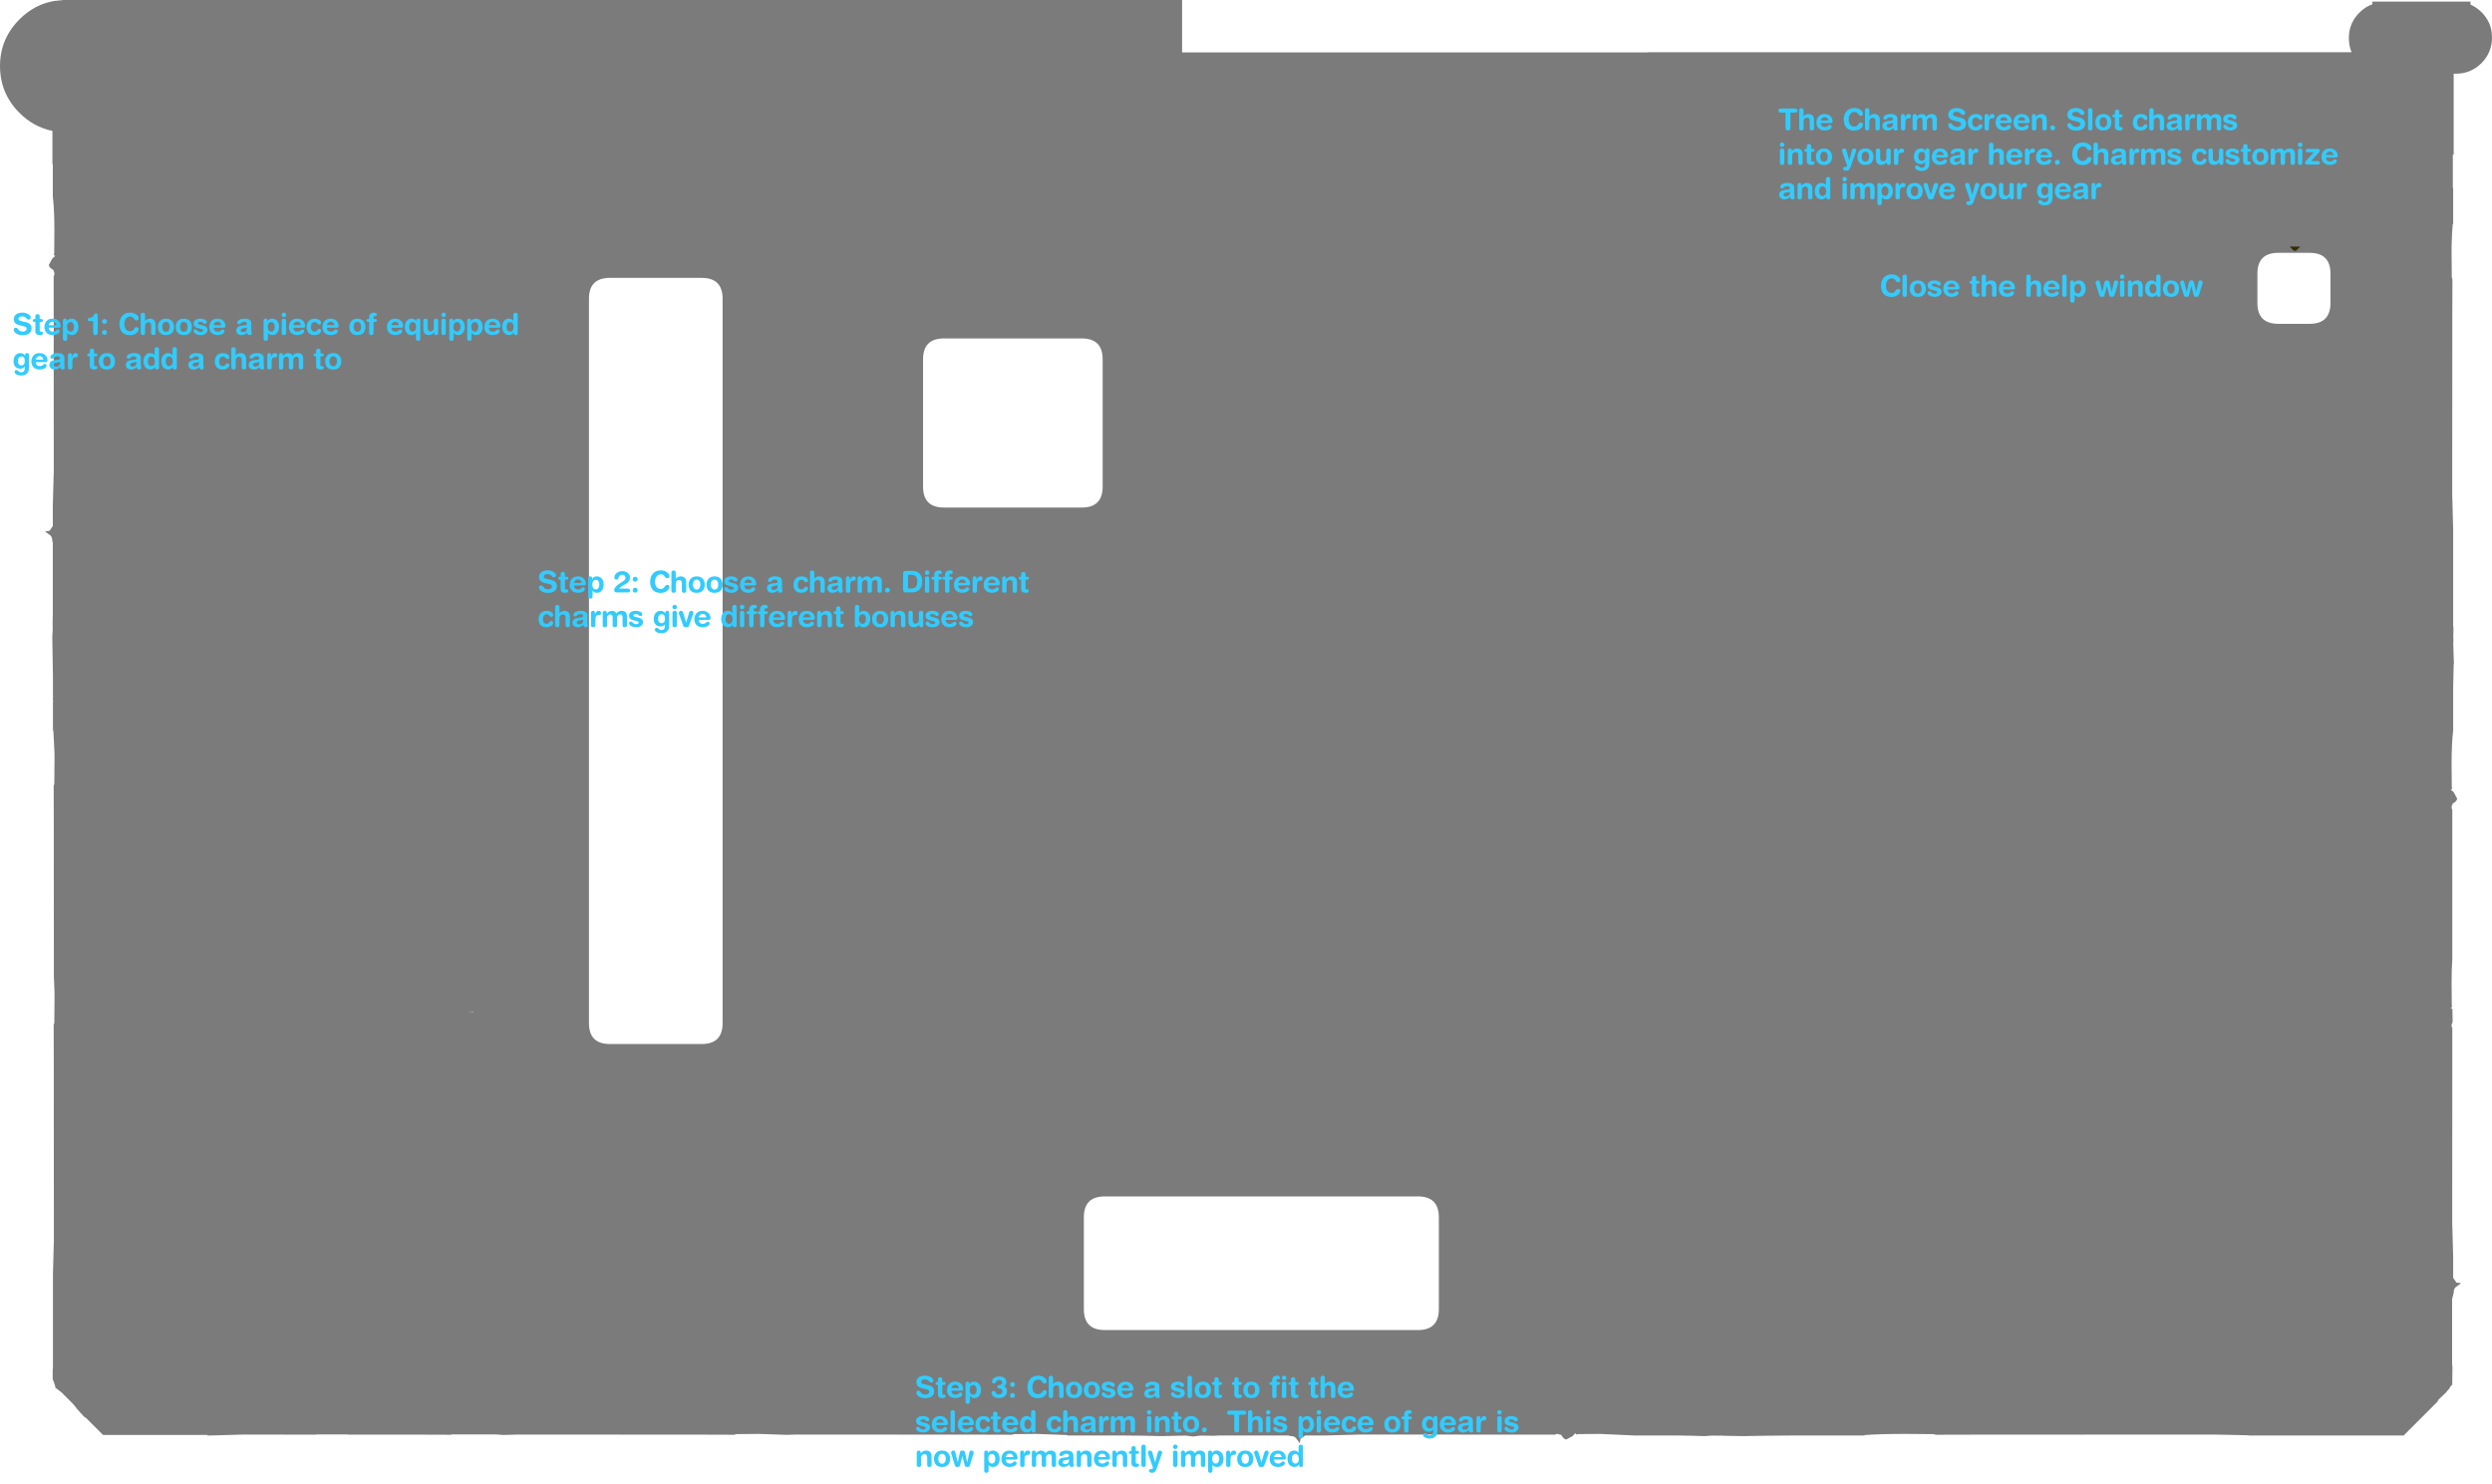 <?xml version="1.0" encoding="UTF-8" standalone="no"?>
<svg xmlns:ffdec="https://www.free-decompiler.com/flash" xmlns:xlink="http://www.w3.org/1999/xlink" ffdec:objectType="frame" height="711.0px" width="1193.4px" xmlns="http://www.w3.org/2000/svg">
  <g transform="matrix(1.0, 0.0, 0.0, 1.0, 25.1, 22.1)">
    <use ffdec:characterId="1890" height="691.1" transform="matrix(1.0, 0.0, 0.0, 1.0, -25.1, -22.1)" width="1193.4" xlink:href="#shape0"/>
    <filter id="filter45">
      <feColorMatrix in="SourceGraphic" result="filterResult0" type="matrix" values="0 0 0 0 0.0,0 0 0 0 0.161,0 0 0 0 0.216,0 0 0 1 0"/>
      <feConvolveMatrix divisor="16.0" in="filterResult0" kernelMatrix="1 1 1 1 1 1 1 1 1 1 1 1 1 1 1 1" order="4 4" result="filterResult1"/>
      <feComposite in="SourceGraphic" in2="filterResult1" operator="over" result="filterResult2"/>
    </filter>
    <use ffdec:characterId="1891" filter="url(#filter45)" height="38.3" transform="matrix(1.0, 0.0, 0.0, 1.0, -19.15, 124.7)" width="254.0" xlink:href="#text0"/>
    <filter id="filter100">
      <feColorMatrix in="SourceGraphic" result="filterResult3" type="matrix" values="0 0 0 0 0.0,0 0 0 0 0.161,0 0 0 0 0.216,0 0 0 1 0"/>
      <feConvolveMatrix divisor="16.0" in="filterResult3" kernelMatrix="1 1 1 1 1 1 1 1 1 1 1 1 1 1 1 1" order="4 4" result="filterResult4"/>
      <feComposite in="SourceGraphic" in2="filterResult4" operator="over" result="filterResult5"/>
    </filter>
    <use ffdec:characterId="1892" filter="url(#filter100)" height="38.3" transform="matrix(1.0, 0.0, 0.0, 1.0, 232.4, 248.15)" width="254.0" xlink:href="#text1"/>
    <use ffdec:characterId="1893" height="2.05" transform="matrix(1.0, 0.0, 0.0, 1.0, 1071.4, 96.0)" width="5.05" xlink:href="#shape1"/>
    <filter id="filter119">
      <feColorMatrix in="SourceGraphic" result="filterResult6" type="matrix" values="0 0 0 0 0.0,0 0 0 0 0.161,0 0 0 0 0.216,0 0 0 1 0"/>
      <feConvolveMatrix divisor="16.0" in="filterResult6" kernelMatrix="1 1 1 1 1 1 1 1 1 1 1 1 1 1 1 1" order="4 4" result="filterResult7"/>
      <feComposite in="SourceGraphic" in2="filterResult7" operator="over" result="filterResult8"/>
    </filter>
    <use ffdec:characterId="1894" filter="url(#filter119)" height="20.5" transform="matrix(1.0, 0.0, 0.0, 1.0, 874.95, 106.4)" width="165.45" xlink:href="#text2"/>
    <filter id="filter195">
      <feColorMatrix in="SourceGraphic" result="filterResult9" type="matrix" values="0 0 0 0 0.0,0 0 0 0 0.161,0 0 0 0 0.216,0 0 0 1 0"/>
      <feConvolveMatrix divisor="16.0" in="filterResult9" kernelMatrix="1 1 1 1 1 1 1 1 1 1 1 1 1 1 1 1" order="4 4" result="filterResult10"/>
      <feComposite in="SourceGraphic" in2="filterResult10" operator="over" result="filterResult11"/>
    </filter>
    <use ffdec:characterId="1895" filter="url(#filter195)" height="57.3" transform="matrix(1.0, 0.0, 0.0, 1.0, 826.35, 26.7)" width="254.0" xlink:href="#text3"/>
    <filter id="filter278">
      <feColorMatrix in="SourceGraphic" result="filterResult12" type="matrix" values="0 0 0 0 0.0,0 0 0 0 0.161,0 0 0 0 0.216,0 0 0 1 0"/>
      <feConvolveMatrix divisor="16.0" in="filterResult12" kernelMatrix="1 1 1 1 1 1 1 1 1 1 1 1 1 1 1 1" order="4 4" result="filterResult13"/>
      <feComposite in="SourceGraphic" in2="filterResult13" operator="over" result="filterResult14"/>
    </filter>
    <use ffdec:characterId="1896" filter="url(#filter278)" height="55.05" transform="matrix(1.0, 0.0, 0.0, 1.0, 413.1, 633.85)" width="254.0" xlink:href="#text4"/>
  </g>
  <defs>
    <g id="shape0" transform="matrix(1.0, 0.0, 0.0, 1.0, 25.1, 22.1)">
      <path d="M1111.0 -20.05 L1111.0 -21.35 1158.0 -21.35 1158.0 -19.9 Q1160.85 -18.65 1163.25 -16.3 1167.25 -12.3 1168.1 -7.0 L1168.3 -4.1 Q1168.3 3.05 1163.25 8.15 1158.15 13.2 1151.0 13.2 L1149.95 13.2 1149.95 51.9 1149.55 51.95 1149.55 68.0 1149.7 68.0 1149.7 85.15 1149.5 85.15 Q1149.1 89.55 1148.95 96.05 L1148.95 100.15 1149.05 110.75 1149.35 111.7 1149.3 127.35 1149.25 216.15 1149.3 216.15 1149.3 216.35 1149.7 231.4 1149.7 277.55 1149.85 278.8 1149.75 283.3 1149.85 284.7 1149.75 286.05 1150.0 294.45 1150.0 294.8 1150.0 295.0 1150.05 295.0 1150.1 295.15 1150.05 295.4 1150.1 295.6 1150.05 295.85 1150.1 296.0 1149.95 296.0 1149.7 307.8 1149.7 308.75 1149.7 327.8 Q1148.95 333.8 1148.95 344.25 L1149.05 354.85 1149.25 355.65 1149.1 355.7 1148.6 356.1 1150.05 357.45 1150.1 357.55 1150.95 359.2 1151.6 360.35 Q1151.55 361.5 1150.1 362.4 L1149.35 362.9 1149.35 363.3 Q1148.95 363.8 1148.95 364.55 1148.95 365.35 1149.3 365.75 L1149.3 365.8 1149.3 371.45 1149.3 437.1 Q1148.95 442.0 1148.95 448.75 L1149.05 459.35 1149.25 460.15 1149.1 460.2 1148.6 460.6 1149.35 461.3 1149.45 467.35 1149.35 467.4 1149.35 467.8 Q1148.95 468.3 1148.95 469.05 1148.95 469.85 1149.3 470.25 L1149.3 470.3 1149.3 475.95 1149.25 564.75 1149.3 564.75 1149.3 564.95 1149.7 580.0 1149.7 589.95 1151.3 592.25 1152.95 592.4 1153.2 592.5 Q1153.4 592.65 1152.95 593.0 L1152.2 593.45 1151.9 593.6 1151.95 593.75 1151.7 593.85 Q1150.2 594.6 1150.0 596.3 L1149.95 596.95 1149.95 597.25 1149.7 597.95 1149.7 598.6 Q1149.3 598.95 1149.3 599.7 L1149.35 600.0 1149.2 600.0 1149.2 631.45 1149.25 632.15 1149.35 632.15 1149.35 633.15 1149.35 633.3 1149.35 634.65 1149.3 637.15 1149.3 638.2 1149.25 639.9 1149.3 641.0 Q1148.15 642.1 1147.9 642.95 L1147.05 643.9 1146.2 644.95 1142.25 648.7 1142.5 648.95 1126.2 665.25 1126.2 665.45 1051.7 665.45 1051.7 665.35 1051.1 665.35 1040.25 665.1 1036.7 665.05 1036.45 665.05 1036.45 665.0 922.2 665.05 902.05 665.1 900.8 664.8 887.2 664.7 Q875.25 664.7 867.85 665.25 L867.85 665.45 834.6 665.45 Q818.0 665.55 810.2 665.75 L809.65 665.75 800.75 665.6 799.35 665.5 797.8 665.55 795.0 665.5 791.4 665.75 790.95 665.75 790.6 665.75 Q786.4 665.55 777.6 665.45 L776.65 665.45 757.6 665.45 741.15 664.7 730.55 664.8 729.75 665.0 729.7 664.85 729.3 664.35 727.95 665.8 727.85 665.85 Q727.15 666.2 726.2 666.7 L725.05 667.35 Q723.9 667.3 723.0 665.85 L722.5 665.1 722.1 665.1 720.85 664.7 Q720.05 664.7 719.65 665.05 L719.6 665.05 713.95 665.05 625.15 665.0 625.15 665.05 624.95 665.05 609.9 665.45 599.95 665.45 597.65 667.05 597.4 668.95 Q597.15 669.25 596.45 667.95 L596.3 667.65 596.15 667.7 596.05 667.45 Q595.3 665.95 593.6 665.75 L592.95 665.7 592.65 665.7 591.95 665.45 558.45 665.45 556.6 665.6 550.0 665.5 546.25 665.95 542.75 665.5 531.35 665.75 530.9 665.75 Q524.85 665.55 511.95 665.45 L486.1 665.45 486.1 665.25 471.1 664.7 460.5 664.8 459.55 665.1 443.9 665.05 355.1 665.0 355.1 665.05 354.9 665.05 351.65 665.15 338.1 664.7 327.5 664.8 326.55 665.1 310.9 665.05 222.1 665.0 222.1 665.05 221.9 665.05 215.85 665.2 212.45 664.95 191.3 664.95 190.95 665.1 175.9 665.05 141.6 665.05 141.3 664.95 126.6 664.95 126.1 665.05 90.45 665.0 90.45 665.05 90.25 665.05 75.8 665.45 74.25 665.45 74.3 665.2 24.25 665.2 15.85 656.8 15.6 656.9 13.3 654.45 12.5 653.5 12.2 653.15 11.45 652.4 11.55 652.35 9.75 650.2 4.4 644.85 1.35 642.5 1.4 642.0 1.35 642.0 1.35 641.9 0.65 639.7 0.15 638.6 0.15 638.2 0.15 638.15 0.15 637.65 0.1 635.9 0.15 635.7 0.1 634.8 0.25 632.95 0.25 588.5 0.65 573.45 0.65 573.25 0.7 573.25 0.65 484.45 0.6 468.8 0.9 467.85 1.0 457.25 1.0 453.15 0.7 445.5 0.65 369.95 0.6 354.3 0.9 353.35 1.0 342.75 1.0 338.65 0.45 327.75 0.25 327.75 0.25 314.0 0.35 314.0 0.35 313.85 0.35 313.65 0.35 313.5 0.25 313.5 0.25 301.9 -0.05 282.95 -0.05 282.6 0.15 279.8 0.1 276.05 0.2 271.4 0.2 237.85 -0.05 237.15 -0.05 236.85 -0.1 236.2 Q-0.3 234.5 -1.8 233.75 L-2.05 233.65 -2.0 233.5 -2.3 233.35 Q-3.6 232.65 -3.3 232.4 L-1.4 232.15 0.2 229.85 0.2 219.9 0.6 204.85 0.6 204.65 0.65 204.65 0.6 115.85 0.6 110.2 0.6 110.15 Q0.95 109.75 0.95 108.95 0.95 108.2 0.55 107.7 L0.55 107.3 -0.2 106.8 Q-1.65 105.9 -1.7 104.75 L-1.05 103.6 -0.2 101.95 -0.15 101.85 1.3 100.5 0.8 100.1 0.65 100.05 0.85 99.25 0.95 88.65 Q0.95 78.2 0.2 72.2 L0.2 56.7 0.0 56.45 0.0 40.6 Q-8.95 38.8 -15.8 31.95 L-15.9 31.85 Q-18.65 29.1 -20.55 26.0 -25.1 18.7 -25.1 9.5 -25.1 5.05 -24.0 1.0 -21.9 -6.7 -15.8 -12.8 -8.55 -20.1 1.0 -21.65 L5.0 -22.05 5.0 -22.1 541.0 -22.1 541.0 3.0 763.95 3.0 763.95 2.9 1101.05 2.9 Q1099.75 -0.2 1099.75 -3.85 1099.75 -5.5 1100.0 -7.0 1100.9 -12.15 1104.8 -16.05 1107.6 -18.85 1111.0 -20.05 M492.95 140.0 L426.95 140.0 Q416.95 140.0 416.95 150.0 L416.95 211.0 Q416.95 221.0 426.95 221.0 L492.95 221.0 Q502.95 221.0 502.95 211.0 L502.95 150.0 Q502.95 140.0 492.95 140.0 M310.95 111.0 L266.95 111.0 Q256.95 111.0 256.95 121.0 L256.95 467.95 Q256.95 477.95 266.95 477.95 L310.95 477.95 Q320.95 477.95 320.95 467.95 L320.95 121.0 Q320.95 111.0 310.95 111.0 M201.7 462.5 L201.7 462.35 199.55 462.5 199.55 462.55 201.7 462.5 M493.95 560.95 L493.95 604.95 Q493.95 614.95 503.95 614.95 L653.95 614.95 Q663.95 614.95 663.95 604.95 L663.95 560.95 Q663.95 550.95 653.95 550.95 L503.95 550.95 Q493.95 550.95 493.95 560.95 M1090.95 109.0 Q1090.95 99.0 1080.95 99.0 L1065.95 99.0 Q1055.95 99.0 1055.95 109.0 L1055.95 123.0 Q1055.95 133.0 1065.95 133.0 L1080.95 133.0 Q1090.95 133.0 1090.95 123.0 L1090.95 109.0" fill="#333333" fill-opacity="0.647" fill-rule="evenodd" stroke="none"/>
    </g>
    <g id="text0" transform="matrix(1.0, 0.0, 0.0, 1.0, 2.0, 2.0)">
      <g transform="matrix(1.0, 0.0, 0.0, 1.0, -2.0, -2.0)">
        <use fill="#32cbfe" height="38.3" transform="matrix(0.014, 0.0, 0.0, 0.014, 0.0, 13.5)" width="254.0" xlink:href="#font_HelveticaRounded_LT_Std_Bd_S0"/>
        <use fill="#32cbfe" height="38.3" transform="matrix(0.014, 0.0, 0.0, 0.014, 9.6, 13.5)" width="254.0" xlink:href="#font_HelveticaRounded_LT_Std_Bd_t0"/>
        <use fill="#32cbfe" height="38.3" transform="matrix(0.014, 0.0, 0.0, 0.014, 14.8, 13.5)" width="254.0" xlink:href="#font_HelveticaRounded_LT_Std_Bd_e0"/>
        <use fill="#32cbfe" height="38.3" transform="matrix(0.014, 0.0, 0.0, 0.014, 23.35, 13.5)" width="254.0" xlink:href="#font_HelveticaRounded_LT_Std_Bd_p0"/>
      </g>
      <g transform="matrix(1.0, 0.0, 0.0, 1.0, -2.0, -2.0)">
        <use fill="#32cbfe" height="38.3" transform="matrix(0.014, 0.0, 0.0, 0.014, 36.2, 13.5)" width="254.0" xlink:href="#font_HelveticaRounded_LT_Std_Bd_10"/>
        <use fill="#32cbfe" height="38.3" transform="matrix(0.014, 0.0, 0.0, 0.014, 41.9, 13.5)" width="254.0" xlink:href="#font_HelveticaRounded_LT_Std_Bd_:0"/>
      </g>
      <g transform="matrix(1.0, 0.0, 0.0, 1.0, -2.0, -2.0)">
        <use fill="#32cbfe" height="38.3" transform="matrix(0.014, 0.0, 0.0, 0.014, 50.5, 13.5)" width="254.0" xlink:href="#font_HelveticaRounded_LT_Std_Bd_C0"/>
        <use fill="#32cbfe" height="38.3" transform="matrix(0.014, 0.0, 0.0, 0.014, 60.6, 13.5)" width="254.0" xlink:href="#font_HelveticaRounded_LT_Std_Bd_h0"/>
        <use fill="#32cbfe" height="38.3" transform="matrix(0.014, 0.0, 0.0, 0.014, 69.15, 13.5)" width="254.0" xlink:href="#font_HelveticaRounded_LT_Std_Bd_o0"/>
        <use fill="#32cbfe" height="38.3" transform="matrix(0.014, 0.0, 0.0, 0.014, 77.7, 13.5)" width="254.0" xlink:href="#font_HelveticaRounded_LT_Std_Bd_o0"/>
        <use fill="#32cbfe" height="38.3" transform="matrix(0.014, 0.0, 0.0, 0.014, 86.25, 13.5)" width="254.0" xlink:href="#font_HelveticaRounded_LT_Std_Bd_s0"/>
        <use fill="#32cbfe" height="38.3" transform="matrix(0.014, 0.0, 0.0, 0.014, 93.75, 13.5)" width="254.0" xlink:href="#font_HelveticaRounded_LT_Std_Bd_e0"/>
      </g>
      <g transform="matrix(1.0, 0.0, 0.0, 1.0, -2.0, -2.0)">
        <use fill="#32cbfe" height="38.3" transform="matrix(0.014, 0.0, 0.0, 0.014, 106.6, 13.5)" width="254.0" xlink:href="#font_HelveticaRounded_LT_Std_Bd_a0"/>
      </g>
      <g transform="matrix(1.0, 0.0, 0.0, 1.0, -2.0, -2.0)">
        <use fill="#32cbfe" height="38.3" transform="matrix(0.014, 0.0, 0.0, 0.014, 119.45, 13.5)" width="254.0" xlink:href="#font_HelveticaRounded_LT_Std_Bd_p0"/>
        <use fill="#32cbfe" height="38.3" transform="matrix(0.014, 0.0, 0.0, 0.014, 128.0, 13.5)" width="254.0" xlink:href="#font_HelveticaRounded_LT_Std_Bd_i0"/>
        <use fill="#32cbfe" height="38.3" transform="matrix(0.014, 0.0, 0.0, 0.014, 131.9, 13.5)" width="254.0" xlink:href="#font_HelveticaRounded_LT_Std_Bd_e0"/>
        <use fill="#32cbfe" height="38.3" transform="matrix(0.014, 0.0, 0.0, 0.014, 140.45, 13.5)" width="254.0" xlink:href="#font_HelveticaRounded_LT_Std_Bd_c0"/>
        <use fill="#32cbfe" height="38.3" transform="matrix(0.014, 0.0, 0.0, 0.014, 147.95, 13.5)" width="254.0" xlink:href="#font_HelveticaRounded_LT_Std_Bd_e0"/>
      </g>
      <g transform="matrix(1.0, 0.0, 0.0, 1.0, -2.0, -2.0)">
        <use fill="#32cbfe" height="38.3" transform="matrix(0.014, 0.0, 0.0, 0.014, 160.8, 13.5)" width="254.0" xlink:href="#font_HelveticaRounded_LT_Std_Bd_o0"/>
        <use fill="#32cbfe" height="38.3" transform="matrix(0.014, 0.0, 0.0, 0.014, 169.35, 13.5)" width="254.0" xlink:href="#font_HelveticaRounded_LT_Std_Bd_f0"/>
      </g>
      <g transform="matrix(1.0, 0.0, 0.0, 1.0, -2.0, -2.0)">
        <use fill="#32cbfe" height="38.3" transform="matrix(0.014, 0.0, 0.0, 0.014, 178.85, 13.5)" width="254.0" xlink:href="#font_HelveticaRounded_LT_Std_Bd_e0"/>
        <use fill="#32cbfe" height="38.3" transform="matrix(0.014, 0.0, 0.0, 0.014, 187.4, 13.5)" width="254.0" xlink:href="#font_HelveticaRounded_LT_Std_Bd_q0"/>
        <use fill="#32cbfe" height="38.3" transform="matrix(0.014, 0.0, 0.0, 0.014, 195.95, 13.5)" width="254.0" xlink:href="#font_HelveticaRounded_LT_Std_Bd_u0"/>
        <use fill="#32cbfe" height="38.3" transform="matrix(0.014, 0.0, 0.0, 0.014, 204.5, 13.5)" width="254.0" xlink:href="#font_HelveticaRounded_LT_Std_Bd_i0"/>
        <use fill="#32cbfe" height="38.3" transform="matrix(0.014, 0.0, 0.0, 0.014, 208.4, 13.5)" width="254.0" xlink:href="#font_HelveticaRounded_LT_Std_Bd_p0"/>
        <use fill="#32cbfe" height="38.3" transform="matrix(0.014, 0.0, 0.0, 0.014, 216.95, 13.5)" width="254.0" xlink:href="#font_HelveticaRounded_LT_Std_Bd_p0"/>
        <use fill="#32cbfe" height="38.3" transform="matrix(0.014, 0.0, 0.0, 0.014, 225.5, 13.5)" width="254.0" xlink:href="#font_HelveticaRounded_LT_Std_Bd_e0"/>
        <use fill="#32cbfe" height="38.3" transform="matrix(0.014, 0.0, 0.0, 0.014, 234.05, 13.5)" width="254.0" xlink:href="#font_HelveticaRounded_LT_Std_Bd_d0"/>
      </g>
      <g transform="matrix(1.0, 0.0, 0.0, 1.0, -2.0, -2.0)">
        <use fill="#32cbfe" height="38.3" transform="matrix(0.014, 0.0, 0.0, 0.014, 0.0, 30.0)" width="254.0" xlink:href="#font_HelveticaRounded_LT_Std_Bd_g0"/>
        <use fill="#32cbfe" height="38.3" transform="matrix(0.014, 0.0, 0.0, 0.014, 8.55, 30.0)" width="254.0" xlink:href="#font_HelveticaRounded_LT_Std_Bd_e0"/>
        <use fill="#32cbfe" height="38.3" transform="matrix(0.014, 0.0, 0.0, 0.014, 17.1, 30.0)" width="254.0" xlink:href="#font_HelveticaRounded_LT_Std_Bd_a0"/>
        <use fill="#32cbfe" height="38.3" transform="matrix(0.014, 0.0, 0.0, 0.014, 25.65, 30.0)" width="254.0" xlink:href="#font_HelveticaRounded_LT_Std_Bd_r0"/>
      </g>
      <g transform="matrix(1.0, 0.0, 0.0, 1.0, -2.0, -2.0)">
        <use fill="#32cbfe" height="38.3" transform="matrix(0.014, 0.0, 0.0, 0.014, 35.65, 30.0)" width="254.0" xlink:href="#font_HelveticaRounded_LT_Std_Bd_t0"/>
        <use fill="#32cbfe" height="38.3" transform="matrix(0.014, 0.0, 0.0, 0.014, 40.85, 30.0)" width="254.0" xlink:href="#font_HelveticaRounded_LT_Std_Bd_o0"/>
      </g>
      <g transform="matrix(1.0, 0.0, 0.0, 1.0, -2.0, -2.0)">
        <use fill="#32cbfe" height="38.3" transform="matrix(0.014, 0.0, 0.0, 0.014, 53.7, 30.0)" width="254.0" xlink:href="#font_HelveticaRounded_LT_Std_Bd_a0"/>
        <use fill="#32cbfe" height="38.3" transform="matrix(0.014, 0.0, 0.0, 0.014, 62.25, 30.0)" width="254.0" xlink:href="#font_HelveticaRounded_LT_Std_Bd_d0"/>
        <use fill="#32cbfe" height="38.3" transform="matrix(0.014, 0.0, 0.0, 0.014, 70.8, 30.0)" width="254.0" xlink:href="#font_HelveticaRounded_LT_Std_Bd_d0"/>
      </g>
      <g transform="matrix(1.0, 0.0, 0.0, 1.0, -2.0, -2.0)">
        <use fill="#32cbfe" height="38.3" transform="matrix(0.014, 0.0, 0.0, 0.014, 83.65, 30.0)" width="254.0" xlink:href="#font_HelveticaRounded_LT_Std_Bd_a0"/>
      </g>
      <g transform="matrix(1.0, 0.0, 0.0, 1.0, -2.0, -2.0)">
        <use fill="#32cbfe" height="38.3" transform="matrix(0.014, 0.0, 0.0, 0.014, 96.5, 30.0)" width="254.0" xlink:href="#font_HelveticaRounded_LT_Std_Bd_c0"/>
        <use fill="#32cbfe" height="38.3" transform="matrix(0.014, 0.0, 0.0, 0.014, 104.0, 30.0)" width="254.0" xlink:href="#font_HelveticaRounded_LT_Std_Bd_h0"/>
        <use fill="#32cbfe" height="38.3" transform="matrix(0.014, 0.0, 0.0, 0.014, 112.55, 30.0)" width="254.0" xlink:href="#font_HelveticaRounded_LT_Std_Bd_a0"/>
        <use fill="#32cbfe" height="38.3" transform="matrix(0.014, 0.0, 0.0, 0.014, 121.1, 30.0)" width="254.0" xlink:href="#font_HelveticaRounded_LT_Std_Bd_r0"/>
        <use fill="#32cbfe" height="38.3" transform="matrix(0.014, 0.0, 0.0, 0.014, 126.8, 30.0)" width="254.0" xlink:href="#font_HelveticaRounded_LT_Std_Bd_m0"/>
      </g>
      <g transform="matrix(1.0, 0.0, 0.0, 1.0, -2.0, -2.0)">
        <use fill="#32cbfe" height="38.3" transform="matrix(0.014, 0.0, 0.0, 0.014, 144.05, 30.0)" width="254.0" xlink:href="#font_HelveticaRounded_LT_Std_Bd_t0"/>
        <use fill="#32cbfe" height="38.3" transform="matrix(0.014, 0.0, 0.0, 0.014, 149.25, 30.0)" width="254.0" xlink:href="#font_HelveticaRounded_LT_Std_Bd_o0"/>
      </g>
    </g>
    <g id="font_HelveticaRounded_LT_Std_Bd_S0">
      <path d="M323.5 -459.0 L464.0 -427.0 Q540.0 -409.0 582.0 -376.0 624.0 -342.5 640.5 -300.5 657.0 -258.5 656.5 -215.0 656.5 -148.0 623.0 -95.5 589.5 -43.5 522.0 -13.0 454.5 17.0 353.5 17.5 247.0 16.0 178.5 -13.0 110.5 -42.5 77.5 -85.0 45.0 -128.0 45.0 -169.0 45.5 -200.0 65.0 -219.0 84.5 -238.0 115.5 -238.5 148.5 -237.5 167.5 -218.0 186.0 -198.0 205.0 -172.0 224.0 -146.0 257.5 -126.5 291.0 -106.5 353.5 -105.5 397.0 -106.0 427.0 -119.5 457.0 -133.5 473.0 -155.5 488.5 -178.0 488.5 -203.0 489.5 -226.0 474.0 -247.0 459.0 -268.0 417.0 -279.5 L227.5 -328.0 Q152.0 -348.0 113.0 -380.0 73.5 -412.0 60.0 -451.0 46.0 -490.0 47.0 -529.5 47.5 -591.0 73.0 -634.0 98.5 -677.0 140.5 -704.0 183.0 -730.5 235.0 -743.0 287.0 -755.0 341.0 -755.0 391.0 -755.0 441.0 -742.0 491.0 -729.0 533.0 -706.0 575.0 -682.5 600.5 -651.5 626.0 -620.0 627.0 -583.0 626.0 -551.5 603.5 -534.0 581.5 -516.5 550.0 -516.5 522.0 -517.0 505.0 -533.5 487.5 -550.0 469.5 -571.0 451.0 -592.5 419.5 -609.0 387.5 -625.0 330.0 -626.0 271.0 -625.5 240.0 -601.5 209.0 -578.0 209.0 -539.0 209.5 -513.5 227.0 -498.0 244.0 -482.5 270.0 -474.0 296.5 -465.0 323.5 -459.0" fill-rule="evenodd" stroke="none"/>
    </g>
    <g id="font_HelveticaRounded_LT_Std_Bd_t0">
      <path d="M98.5 -119.5 L98.5 -437.0 73.0 -437.0 Q41.5 -437.0 27.5 -449.5 13.5 -461.5 13.5 -486.5 13.5 -511.0 27.5 -523.0 41.5 -535.5 73.0 -535.5 L98.5 -535.5 98.5 -626.5 Q99.0 -663.5 119.0 -682.5 139.0 -701.0 173.5 -701.5 207.5 -701.0 227.5 -682.5 247.5 -663.5 248.0 -626.5 L248.0 -535.5 293.0 -535.5 Q326.0 -535.5 343.5 -524.5 360.5 -513.0 360.5 -486.5 360.5 -459.5 343.5 -448.0 326.0 -437.0 293.0 -437.0 L248.0 -437.0 248.0 -138.0 Q248.0 -121.0 257.5 -112.0 267.0 -103.0 287.0 -103.0 L308.5 -103.0 Q333.0 -103.0 347.0 -90.0 360.5 -77.0 360.5 -53.0 360.5 -20.5 333.0 -3.5 306.0 13.5 252.0 13.5 171.5 13.5 134.5 -20.0 98.0 -53.5 98.5 -119.5" fill-rule="evenodd" stroke="none"/>
    </g>
    <g id="font_HelveticaRounded_LT_Std_Bd_e0">
      <path d="M186.5 -325.5 L448.5 -325.5 Q441.5 -378.0 407.5 -411.0 373.5 -443.5 322.5 -444.5 266.5 -444.0 232.5 -412.5 198.5 -380.5 186.5 -325.5 M524.5 -239.5 L186.5 -239.5 Q187.0 -179.0 223.0 -141.5 259.0 -104.0 324.5 -103.0 366.0 -103.5 390.5 -114.5 415.0 -125.5 431.0 -140.0 446.5 -154.5 461.0 -165.5 476.0 -176.5 497.5 -177.0 525.0 -176.0 542.0 -158.0 558.5 -140.0 559.0 -118.5 558.5 -84.5 535.0 -60.0 512.0 -35.0 475.5 -18.5 439.5 -2.5 399.5 5.5 359.5 13.5 324.5 13.5 246.5 13.0 191.5 -10.5 136.5 -34.0 102.5 -73.5 68.5 -112.5 52.5 -160.5 37.0 -208.5 37.0 -258.0 37.5 -345.5 71.0 -411.0 104.5 -476.0 167.5 -512.0 230.5 -548.5 319.5 -549.0 406.0 -548.0 466.0 -513.0 526.5 -478.0 558.0 -422.0 589.5 -366.5 590.0 -304.0 590.5 -266.5 576.0 -252.5 561.5 -239.0 524.5 -239.5" fill-rule="evenodd" stroke="none"/>
    </g>
    <g id="font_HelveticaRounded_LT_Std_Bd_p0">
      <path d="M439.5 -269.5 Q439.5 -314.0 426.5 -350.5 413.5 -387.0 387.0 -409.0 360.5 -431.0 320.5 -432.5 277.5 -432.0 251.0 -409.0 224.5 -386.5 212.5 -349.5 200.5 -312.5 201.0 -269.5 200.5 -230.0 211.5 -191.5 222.5 -153.5 249.0 -128.5 275.5 -103.5 320.5 -103.0 368.0 -104.0 394.0 -130.5 420.0 -157.0 430.0 -195.0 440.0 -233.0 439.5 -269.5 M59.5 137.5 L59.5 -478.5 Q59.5 -513.0 76.0 -531.0 92.5 -549.0 127.0 -549.0 160.0 -549.0 177.5 -531.0 194.5 -513.0 194.5 -478.5 L194.5 -455.0 196.5 -455.0 Q216.0 -502.5 257.5 -525.5 299.0 -549.0 354.5 -549.0 418.0 -549.0 471.0 -518.0 524.0 -487.5 556.0 -424.0 588.0 -361.0 589.0 -264.0 589.0 -191.0 564.5 -128.5 539.5 -65.5 488.5 -26.5 437.5 12.5 358.5 13.5 307.0 13.0 269.5 -6.5 232.0 -26.0 211.0 -62.0 L209.0 -62.0 209.0 137.5 Q208.5 174.0 188.5 193.0 168.5 212.0 134.5 212.0 100.0 212.0 80.0 193.0 60.0 174.0 59.5 137.5" fill-rule="evenodd" stroke="none"/>
    </g>
    <g id="font_HelveticaRounded_LT_Std_Bd_10">
      <path d="M175.0 -76.5 L175.0 -466.0 43.0 -466.0 Q17.5 -465.5 4.0 -477.5 -9.0 -489.5 -9.5 -520.5 -9.5 -548.0 7.5 -560.0 25.0 -572.0 64.5 -579.0 L102.5 -587.0 Q144.0 -597.0 164.5 -619.5 185.0 -642.0 196.5 -667.0 208.5 -692.0 224.0 -710.0 239.5 -727.5 271.0 -728.5 296.5 -729.5 313.0 -714.5 330.0 -699.5 330.5 -659.0 L330.5 -76.5 Q331.0 -36.0 313.0 -11.5 295.0 13.0 253.0 13.5 210.5 13.0 192.5 -11.5 174.5 -36.0 175.0 -76.5" fill-rule="evenodd" stroke="none"/>
    </g>
    <g id="font_HelveticaRounded_LT_Std_Bd_:0">
      <path d="M72.5 -76.5 Q73.5 -112.0 97.0 -136.0 121.0 -159.5 156.5 -160.5 192.0 -159.5 216.0 -136.0 239.5 -112.0 240.5 -76.5 239.5 -41.0 216.0 -17.0 192.0 6.5 156.5 7.5 121.0 6.5 97.0 -17.0 73.5 -41.0 72.5 -76.5 M72.5 -451.5 Q73.5 -487.0 97.0 -511.0 121.0 -534.5 156.5 -535.5 192.0 -534.5 216.0 -511.0 239.5 -487.0 240.5 -451.5 239.5 -416.0 216.0 -392.0 192.0 -368.5 156.5 -367.5 121.0 -368.5 97.0 -392.0 73.5 -416.0 72.5 -451.5" fill-rule="evenodd" stroke="none"/>
    </g>
    <g id="font_HelveticaRounded_LT_Std_Bd_C0">
      <path d="M54.0 -369.0 Q54.0 -447.5 77.0 -517.0 100.0 -586.5 145.0 -640.0 190.5 -693.5 258.0 -724.0 325.5 -754.5 414.5 -755.0 486.5 -754.5 542.5 -735.0 598.0 -715.5 635.5 -685.5 673.5 -655.5 693.0 -623.0 712.5 -590.0 712.5 -562.5 712.5 -527.0 693.5 -507.0 674.5 -487.0 636.5 -486.5 601.5 -487.5 582.5 -507.5 563.5 -527.5 546.5 -553.5 530.0 -579.5 500.5 -599.0 471.0 -619.0 414.5 -620.0 361.0 -620.0 317.5 -590.5 274.5 -561.0 248.5 -505.0 222.5 -449.0 222.0 -369.0 221.5 -300.5 241.0 -244.0 260.5 -187.0 304.5 -153.0 348.5 -118.5 420.5 -117.5 469.5 -118.5 498.0 -139.5 526.0 -160.5 545.0 -188.0 563.5 -216.0 582.0 -237.0 601.0 -258.0 630.5 -259.0 651.5 -259.0 670.0 -251.5 688.5 -244.0 700.5 -229.5 712.0 -215.0 712.5 -194.5 711.5 -140.0 673.0 -92.0 634.5 -44.0 568.5 -14.0 503.0 16.5 420.5 17.5 305.0 17.5 223.0 -26.0 141.5 -69.5 98.0 -155.5 54.5 -241.5 54.0 -369.0" fill-rule="evenodd" stroke="none"/>
    </g>
    <g id="font_HelveticaRounded_LT_Std_Bd_h0">
      <path d="M59.5 -61.5 L59.5 -676.0 Q60.0 -713.0 80.0 -732.0 100.0 -751.0 134.5 -751.0 168.5 -751.0 188.5 -732.0 208.5 -713.0 209.0 -676.0 L209.0 -470.0 211.0 -470.0 Q226.0 -490.0 248.5 -508.0 271.5 -525.5 303.5 -537.0 335.5 -548.5 378.0 -549.0 424.0 -549.5 467.0 -531.5 510.0 -514.0 537.5 -470.5 565.5 -427.5 566.5 -352.5 L566.5 -61.5 Q567.5 -30.5 551.0 -9.0 534.5 12.5 492.0 13.5 449.0 12.5 432.5 -9.0 416.0 -30.5 417.0 -61.5 L417.0 -322.5 Q417.0 -368.5 394.0 -397.0 371.0 -425.5 322.5 -426.0 296.0 -426.0 270.0 -412.0 244.0 -398.5 227.0 -372.0 209.5 -345.5 209.0 -308.0 L209.0 -61.5 Q210.0 -30.5 193.5 -9.0 177.0 12.5 134.5 13.5 91.5 12.5 75.0 -9.0 58.5 -30.5 59.5 -61.5" fill-rule="evenodd" stroke="none"/>
    </g>
    <g id="font_HelveticaRounded_LT_Std_Bd_o0">
      <path d="M37.0 -268.5 Q37.0 -348.0 68.5 -411.0 100.0 -474.5 161.5 -511.5 223.5 -548.0 313.5 -549.0 403.5 -548.0 465.5 -511.5 527.0 -474.5 558.5 -411.0 590.0 -348.0 590.0 -268.5 590.5 -192.5 563.5 -128.5 536.5 -65.0 476.0 -26.5 415.0 12.5 313.5 13.5 212.0 12.5 151.0 -26.5 90.5 -65.0 63.5 -128.5 36.5 -192.5 37.0 -268.5 M186.5 -268.5 Q186.5 -222.0 199.5 -183.5 213.0 -144.5 241.0 -121.0 269.0 -97.5 313.5 -97.0 358.0 -97.5 386.0 -121.0 414.0 -144.5 427.5 -183.5 440.5 -222.0 440.5 -268.5 440.5 -317.5 427.0 -355.5 413.5 -394.0 385.0 -416.0 357.0 -438.0 313.5 -438.5 270.0 -438.0 242.0 -416.0 213.5 -394.0 200.0 -355.5 186.5 -317.5 186.5 -268.5" fill-rule="evenodd" stroke="none"/>
    </g>
    <g id="font_HelveticaRounded_LT_Std_Bd_s0">
      <path d="M36.0 -382.0 Q36.5 -427.5 56.5 -459.5 76.5 -491.5 109.5 -511.0 142.0 -531.0 181.5 -540.0 221.0 -549.0 260.0 -549.0 318.0 -549.0 370.0 -535.0 421.5 -521.0 454.5 -495.5 487.5 -470.0 488.5 -435.5 488.0 -408.5 471.5 -389.5 455.5 -370.5 426.0 -370.0 404.5 -370.5 390.5 -380.5 376.0 -391.0 362.0 -404.0 348.0 -417.5 327.0 -428.0 306.0 -438.0 271.5 -438.5 232.0 -438.5 209.0 -427.5 186.0 -416.0 185.5 -392.5 186.0 -367.0 208.0 -356.5 230.0 -346.0 265.5 -339.0 L327.5 -324.5 Q371.5 -315.5 413.5 -298.0 456.0 -280.0 484.5 -248.5 513.0 -216.5 514.0 -165.0 513.0 -104.0 479.5 -64.5 445.5 -25.0 393.5 -5.5 341.0 13.5 283.5 13.5 215.5 13.0 159.5 -5.0 103.5 -23.0 70.0 -53.0 37.0 -83.5 36.0 -120.5 36.0 -146.0 50.5 -164.5 65.0 -182.5 96.5 -183.0 120.0 -182.5 136.5 -169.0 153.0 -155.0 169.5 -137.0 186.5 -119.0 211.5 -105.5 237.0 -91.5 277.5 -91.0 318.0 -91.5 341.0 -106.5 364.0 -121.5 364.5 -145.5 364.0 -172.5 341.5 -183.0 319.0 -194.0 278.5 -202.5 L190.5 -224.5 Q146.5 -234.5 112.0 -252.5 77.0 -270.5 57.0 -301.5 36.5 -332.5 36.0 -382.0" fill-rule="evenodd" stroke="none"/>
    </g>
    <g id="font_HelveticaRounded_LT_Std_Bd_a0">
      <path d="M406.5 -193.5 L406.5 -252.0 Q393.5 -241.0 374.5 -236.0 356.0 -230.5 342.0 -228.5 L287.5 -220.5 Q240.5 -214.0 216.0 -197.0 191.5 -180.0 191.5 -146.5 192.0 -120.5 213.5 -103.0 235.5 -85.5 274.5 -85.0 315.5 -85.5 345.0 -101.0 374.5 -116.0 390.5 -141.0 406.5 -165.5 406.5 -193.5 M556.0 -395.5 L556.0 -144.5 Q556.5 -113.5 560.0 -96.0 563.5 -78.0 567.5 -66.5 571.0 -55.0 571.5 -44.0 570.5 -18.0 551.0 -2.5 531.5 13.0 504.0 13.5 456.0 12.5 436.5 -13.0 416.5 -38.0 415.5 -73.5 372.0 -26.0 321.0 -6.0 270.0 14.0 211.0 13.5 167.5 13.0 129.5 -5.0 91.0 -23.5 67.0 -58.0 43.0 -92.0 42.0 -139.5 42.5 -200.5 70.5 -236.0 98.5 -271.5 146.0 -288.5 193.0 -305.5 251.0 -311.5 L342.0 -321.5 Q369.5 -323.5 387.5 -334.5 406.0 -345.5 406.5 -377.0 405.5 -409.0 378.0 -424.0 351.0 -438.5 312.5 -438.5 271.5 -438.0 247.0 -425.5 222.5 -413.5 206.5 -397.5 190.5 -381.5 176.0 -369.5 161.0 -357.0 139.5 -356.5 110.5 -357.0 93.5 -373.5 76.0 -390.0 76.0 -414.0 76.0 -444.5 103.5 -475.5 130.5 -506.0 183.5 -527.0 236.5 -548.0 313.5 -549.0 385.5 -549.0 440.0 -533.0 494.5 -517.0 525.0 -483.0 555.5 -449.0 556.0 -395.5" fill-rule="evenodd" stroke="none"/>
    </g>
    <g id="font_HelveticaRounded_LT_Std_Bd_i0">
      <path d="M64.5 -677.5 Q65.5 -710.5 87.5 -732.0 109.0 -754.0 142.0 -755.0 175.5 -754.0 197.0 -732.0 219.0 -710.5 220.0 -677.5 219.0 -644.0 197.0 -622.5 175.5 -600.5 142.0 -599.5 109.0 -600.5 87.5 -622.5 65.5 -644.0 64.5 -677.5 M67.5 -61.5 L67.5 -474.0 Q66.5 -505.0 83.0 -526.5 99.5 -548.0 142.5 -549.0 185.0 -548.0 201.5 -526.5 218.0 -505.0 217.0 -474.0 L217.0 -61.5 Q218.0 -30.5 201.5 -9.0 185.0 12.5 142.5 13.5 99.5 12.5 83.0 -9.0 66.5 -30.5 67.5 -61.5" fill-rule="evenodd" stroke="none"/>
    </g>
    <g id="font_HelveticaRounded_LT_Std_Bd_c0">
      <path d="M30.5 -257.0 Q30.5 -344.0 62.5 -409.5 94.5 -475.0 157.0 -511.5 219.5 -548.5 311.0 -549.0 374.0 -548.5 423.0 -528.0 472.0 -508.0 500.5 -476.0 528.5 -444.5 529.0 -409.0 528.5 -376.5 508.5 -360.5 488.5 -344.0 459.5 -344.0 434.0 -345.0 421.0 -358.0 408.0 -371.0 397.0 -388.5 386.0 -405.5 366.0 -418.5 346.5 -432.0 307.0 -432.5 277.0 -433.0 248.0 -417.0 219.0 -401.0 200.0 -362.5 180.5 -324.0 180.0 -257.0 180.0 -186.0 212.0 -145.0 244.5 -104.0 306.0 -103.0 344.0 -103.5 364.0 -118.0 384.0 -132.5 396.0 -151.0 408.0 -170.0 423.0 -184.5 438.0 -198.5 466.5 -199.5 495.5 -198.5 512.0 -182.0 529.0 -165.0 529.0 -142.0 529.0 -108.0 504.5 -72.5 479.5 -37.0 429.0 -12.5 378.5 12.5 302.0 13.5 210.0 13.0 149.5 -21.5 89.5 -56.5 60.0 -117.0 30.5 -178.0 30.5 -257.0" fill-rule="evenodd" stroke="none"/>
    </g>
    <g id="font_HelveticaRounded_LT_Std_Bd_f0">
      <path d="M106.5 -61.5 L106.5 -437.0 72.5 -437.0 Q41.5 -437.0 27.5 -449.5 13.0 -461.5 13.5 -486.5 13.0 -511.0 27.5 -523.0 41.5 -535.5 72.5 -535.5 L106.5 -535.5 106.5 -610.5 Q107.0 -657.5 130.0 -690.0 152.5 -722.0 190.0 -738.5 227.0 -755.0 271.5 -755.0 313.0 -755.0 341.0 -738.0 368.5 -720.5 369.5 -683.5 369.0 -662.0 355.5 -647.5 342.0 -632.5 321.5 -632.0 313.0 -632.5 305.0 -633.5 297.0 -635.0 288.5 -635.0 272.5 -635.0 264.5 -625.5 256.0 -616.0 256.0 -600.0 L256.0 -535.5 302.0 -535.5 Q335.0 -535.5 352.5 -524.5 369.5 -513.0 369.5 -486.5 369.5 -459.5 352.5 -448.0 335.0 -437.0 302.0 -437.0 L256.0 -437.0 256.0 -61.5 Q255.5 -24.5 235.5 -5.5 215.5 13.5 181.5 13.5 147.0 13.5 127.0 -5.5 107.0 -24.5 106.5 -61.5" fill-rule="evenodd" stroke="none"/>
    </g>
    <g id="font_HelveticaRounded_LT_Std_Bd_q0">
      <path d="M186.5 -269.5 Q186.0 -233.0 196.0 -195.0 206.0 -157.0 232.0 -130.5 258.0 -104.0 305.5 -103.0 350.5 -103.5 377.0 -128.5 403.5 -153.5 414.5 -191.5 425.5 -230.0 425.0 -269.5 425.5 -312.5 413.5 -349.5 401.5 -386.5 375.0 -409.0 348.5 -432.0 305.5 -432.5 265.5 -431.0 239.0 -409.0 212.5 -387.0 199.5 -350.5 186.5 -314.0 186.5 -269.5 M566.5 -478.5 L566.5 137.5 Q566.0 174.0 546.0 193.0 526.0 212.0 492.0 212.0 457.5 212.0 437.5 193.0 417.5 174.0 417.0 137.5 L417.0 -62.0 415.0 -62.0 Q394.0 -26.0 356.5 -6.5 319.0 13.0 267.5 13.5 188.5 12.5 137.5 -26.5 86.5 -65.5 61.5 -128.5 37.0 -191.0 37.0 -264.0 38.0 -361.0 70.0 -424.0 102.0 -487.5 155.0 -518.0 208.0 -549.0 271.5 -549.0 327.0 -549.0 368.5 -525.5 410.0 -502.5 429.5 -455.0 L431.5 -455.0 431.5 -478.5 Q431.5 -513.0 448.5 -531.0 466.0 -549.0 499.0 -549.0 533.5 -549.0 550.0 -531.0 566.5 -513.0 566.5 -478.5" fill-rule="evenodd" stroke="none"/>
    </g>
    <g id="font_HelveticaRounded_LT_Std_Bd_u0">
      <path d="M566.5 -474.0 L566.5 -61.5 Q566.5 -27.0 550.5 -7.0 534.0 13.0 499.0 13.5 464.0 13.0 447.5 -7.0 431.0 -27.0 431.5 -61.5 L431.5 -81.0 429.5 -81.0 Q398.5 -38.5 355.0 -13.0 311.0 12.5 248.0 13.5 202.0 14.0 159.0 -4.0 116.0 -21.5 88.5 -65.0 60.5 -108.0 59.5 -183.0 L59.5 -474.0 Q58.5 -505.0 75.0 -526.5 91.5 -548.0 134.5 -549.0 177.0 -548.0 193.5 -526.5 210.0 -505.0 209.0 -474.0 L209.0 -213.0 Q209.0 -167.0 232.0 -138.5 255.0 -110.0 303.5 -109.5 330.0 -109.5 356.0 -123.5 382.0 -137.0 399.0 -163.5 416.5 -190.0 417.0 -227.5 L417.0 -474.0 Q416.0 -505.0 432.5 -526.5 449.0 -548.0 492.0 -549.0 534.5 -548.0 551.0 -526.5 567.5 -505.0 566.5 -474.0" fill-rule="evenodd" stroke="none"/>
    </g>
    <g id="font_HelveticaRounded_LT_Std_Bd_d0">
      <path d="M186.5 -266.0 Q186.5 -221.5 199.5 -185.0 212.5 -148.5 239.0 -126.5 265.5 -104.5 305.5 -103.0 348.5 -103.5 375.0 -126.5 401.5 -149.0 413.5 -186.0 425.5 -223.0 425.0 -266.0 425.5 -305.5 414.5 -344.0 403.5 -382.0 377.0 -407.0 350.5 -432.0 305.5 -432.5 258.0 -431.5 232.0 -405.0 206.0 -378.5 196.0 -340.5 186.0 -302.5 186.5 -266.0 M566.5 -676.0 L566.5 -57.0 Q566.5 -22.5 550.0 -4.5 533.5 13.5 499.0 13.5 466.0 13.5 448.5 -4.5 431.5 -22.5 431.5 -57.0 L431.5 -80.5 429.5 -80.5 Q410.0 -33.0 368.5 -10.0 327.0 13.5 271.5 13.5 208.0 13.5 155.0 -17.5 102.0 -48.0 70.0 -111.5 38.0 -174.5 37.0 -271.5 37.0 -344.5 61.5 -407.0 86.5 -470.0 137.5 -509.0 188.5 -548.0 267.5 -549.0 317.5 -548.5 355.0 -529.0 392.5 -509.5 415.0 -473.5 L417.0 -473.5 417.0 -676.0 Q417.5 -713.0 437.5 -732.0 457.5 -751.0 492.0 -751.0 526.0 -751.0 546.0 -732.0 566.0 -713.0 566.5 -676.0" fill-rule="evenodd" stroke="none"/>
    </g>
    <g id="font_HelveticaRounded_LT_Std_Bd_g0">
      <path d="M566.5 -478.5 L566.5 -44.0 Q566.0 46.0 532.0 104.5 498.0 163.0 438.5 191.5 378.5 219.5 300.0 219.5 242.5 219.0 191.0 203.5 140.0 188.0 108.0 160.0 76.0 132.5 75.0 95.5 75.5 67.5 93.5 50.0 111.0 32.5 136.5 32.0 159.5 32.5 175.5 44.0 192.0 55.5 207.5 70.5 223.0 85.5 243.5 97.0 264.0 108.5 295.0 109.0 363.0 110.0 393.0 71.0 423.5 32.5 423.0 -55.5 L423.0 -86.0 421.0 -86.0 Q400.0 -56.0 361.0 -35.5 322.0 -15.5 276.5 -14.5 197.5 -15.0 144.5 -46.5 91.0 -78.0 64.0 -134.0 37.0 -190.0 37.0 -264.5 38.0 -361.0 70.0 -424.5 102.0 -487.5 154.5 -518.0 207.5 -549.0 271.5 -549.0 326.5 -548.5 367.0 -525.0 408.0 -502.0 429.0 -460.0 L431.5 -460.0 431.5 -478.5 Q431.5 -513.0 448.5 -531.0 465.5 -549.0 499.0 -549.0 533.5 -549.0 550.0 -531.0 566.5 -513.0 566.5 -478.5 M186.5 -269.5 Q186.5 -234.5 198.5 -201.5 210.5 -168.5 236.5 -147.0 263.0 -125.5 305.5 -125.0 356.5 -124.5 389.0 -160.5 422.0 -196.5 423.0 -275.5 422.5 -357.0 394.0 -395.0 365.0 -433.0 312.5 -432.5 264.5 -432.0 237.0 -411.0 209.5 -389.5 197.5 -353.0 186.0 -316.0 186.5 -269.5" fill-rule="evenodd" stroke="none"/>
    </g>
    <g id="font_HelveticaRounded_LT_Std_Bd_r0">
      <path d="M67.5 -61.5 L67.5 -479.5 Q68.0 -513.5 87.0 -531.0 106.0 -549.0 135.0 -549.0 164.0 -549.0 183.0 -531.0 202.0 -513.5 202.5 -479.5 L202.5 -422.0 204.5 -422.0 Q213.0 -454.0 228.5 -482.5 243.5 -511.5 268.0 -530.0 292.5 -548.5 328.5 -549.0 364.5 -548.5 387.0 -528.5 410.0 -508.5 410.5 -476.5 409.5 -435.5 387.5 -418.0 365.5 -401.0 337.0 -401.5 L310.0 -401.5 Q264.5 -403.0 241.0 -365.0 217.0 -327.5 217.0 -235.5 L217.0 -61.5 Q218.0 -30.5 201.5 -9.0 185.0 12.5 142.5 13.5 99.5 12.5 83.0 -9.0 66.5 -30.5 67.5 -61.5" fill-rule="evenodd" stroke="none"/>
    </g>
    <g id="font_HelveticaRounded_LT_Std_Bd_m0">
      <path d="M59.5 -61.5 L59.5 -474.0 Q60.0 -508.5 78.5 -528.5 97.0 -548.5 130.0 -549.0 163.5 -548.5 182.0 -528.5 200.5 -508.5 201.0 -474.0 L201.0 -454.5 203.0 -454.5 Q232.5 -499.5 279.0 -524.0 326.0 -548.5 383.0 -549.0 409.0 -549.0 437.0 -540.0 464.5 -531.5 488.5 -510.5 512.0 -490.0 526.5 -454.5 557.5 -499.0 600.0 -523.5 642.5 -548.5 702.5 -549.0 755.0 -549.5 797.0 -532.0 839.0 -514.0 863.5 -474.5 888.5 -434.5 889.0 -367.5 L889.0 -61.5 Q890.0 -30.5 873.5 -9.0 857.0 12.5 814.5 13.5 771.5 12.5 755.0 -9.0 738.5 -30.5 739.5 -61.5 L739.5 -330.0 Q740.0 -370.5 720.5 -398.0 701.0 -425.0 657.5 -426.0 628.5 -426.0 604.0 -411.5 579.5 -397.0 564.5 -371.5 549.5 -345.5 549.0 -310.5 L549.0 -61.5 Q550.0 -30.5 533.5 -9.0 517.0 12.5 474.5 13.5 431.5 12.5 415.0 -9.0 398.5 -30.5 399.5 -61.5 L399.5 -330.0 Q400.0 -370.5 380.5 -398.0 361.0 -425.0 317.5 -426.0 288.5 -426.0 264.0 -411.5 239.5 -397.0 224.5 -371.5 209.5 -345.5 209.0 -310.5 L209.0 -61.5 Q210.0 -30.5 193.5 -9.0 177.0 12.5 134.5 13.5 91.5 12.5 75.0 -9.0 58.5 -30.5 59.5 -61.5" fill-rule="evenodd" stroke="none"/>
    </g>
    <g id="text1" transform="matrix(1.0, 0.0, 0.0, 1.0, 2.0, 2.0)">
      <g transform="matrix(1.0, 0.0, 0.0, 1.0, -2.0, -2.0)">
        <use fill="#32cbfe" height="38.3" transform="matrix(0.014, 0.0, 0.0, 0.014, 0.0, 13.5)" width="254.0" xlink:href="#font_HelveticaRounded_LT_Std_Bd_S0"/>
        <use fill="#32cbfe" height="38.3" transform="matrix(0.014, 0.0, 0.0, 0.014, 9.6, 13.5)" width="254.0" xlink:href="#font_HelveticaRounded_LT_Std_Bd_t0"/>
        <use fill="#32cbfe" height="38.3" transform="matrix(0.014, 0.0, 0.0, 0.014, 14.8, 13.5)" width="254.0" xlink:href="#font_HelveticaRounded_LT_Std_Bd_e0"/>
        <use fill="#32cbfe" height="38.3" transform="matrix(0.014, 0.0, 0.0, 0.014, 23.35, 13.5)" width="254.0" xlink:href="#font_HelveticaRounded_LT_Std_Bd_p0"/>
      </g>
      <g transform="matrix(1.0, 0.0, 0.0, 1.0, -2.0, -2.0)">
        <use fill="#32cbfe" height="38.3" transform="matrix(0.014, 0.0, 0.0, 0.014, 36.2, 13.5)" width="254.0" xlink:href="#font_HelveticaRounded_LT_Std_Bd_20"/>
        <use fill="#32cbfe" height="38.3" transform="matrix(0.014, 0.0, 0.0, 0.014, 44.5, 13.5)" width="254.0" xlink:href="#font_HelveticaRounded_LT_Std_Bd_:0"/>
      </g>
      <g transform="matrix(1.0, 0.0, 0.0, 1.0, -2.0, -2.0)">
        <use fill="#32cbfe" height="38.3" transform="matrix(0.014, 0.0, 0.0, 0.014, 53.1, 13.5)" width="254.0" xlink:href="#font_HelveticaRounded_LT_Std_Bd_C0"/>
        <use fill="#32cbfe" height="38.3" transform="matrix(0.014, 0.0, 0.0, 0.014, 63.2, 13.5)" width="254.0" xlink:href="#font_HelveticaRounded_LT_Std_Bd_h0"/>
        <use fill="#32cbfe" height="38.3" transform="matrix(0.014, 0.0, 0.0, 0.014, 71.75, 13.5)" width="254.0" xlink:href="#font_HelveticaRounded_LT_Std_Bd_o0"/>
        <use fill="#32cbfe" height="38.3" transform="matrix(0.014, 0.0, 0.0, 0.014, 80.3, 13.5)" width="254.0" xlink:href="#font_HelveticaRounded_LT_Std_Bd_o0"/>
        <use fill="#32cbfe" height="38.3" transform="matrix(0.014, 0.0, 0.0, 0.014, 88.85, 13.5)" width="254.0" xlink:href="#font_HelveticaRounded_LT_Std_Bd_s0"/>
        <use fill="#32cbfe" height="38.3" transform="matrix(0.014, 0.0, 0.0, 0.014, 96.35, 13.5)" width="254.0" xlink:href="#font_HelveticaRounded_LT_Std_Bd_e0"/>
      </g>
      <g transform="matrix(1.0, 0.0, 0.0, 1.0, -2.0, -2.0)">
        <use fill="#32cbfe" height="38.3" transform="matrix(0.014, 0.0, 0.0, 0.014, 109.2, 13.5)" width="254.0" xlink:href="#font_HelveticaRounded_LT_Std_Bd_a0"/>
      </g>
      <g transform="matrix(1.0, 0.0, 0.0, 1.0, -2.0, -2.0)">
        <use fill="#32cbfe" height="38.3" transform="matrix(0.014, 0.0, 0.0, 0.014, 122.05, 13.5)" width="254.0" xlink:href="#font_HelveticaRounded_LT_Std_Bd_c0"/>
        <use fill="#32cbfe" height="38.3" transform="matrix(0.014, 0.0, 0.0, 0.014, 129.55, 13.5)" width="254.0" xlink:href="#font_HelveticaRounded_LT_Std_Bd_h0"/>
        <use fill="#32cbfe" height="38.3" transform="matrix(0.014, 0.0, 0.0, 0.014, 138.1, 13.5)" width="254.0" xlink:href="#font_HelveticaRounded_LT_Std_Bd_a0"/>
        <use fill="#32cbfe" height="38.3" transform="matrix(0.014, 0.0, 0.0, 0.014, 146.65, 13.5)" width="254.0" xlink:href="#font_HelveticaRounded_LT_Std_Bd_r0"/>
        <use fill="#32cbfe" height="38.3" transform="matrix(0.014, 0.0, 0.0, 0.014, 152.35, 13.5)" width="254.0" xlink:href="#font_HelveticaRounded_LT_Std_Bd_m0"/>
        <use fill="#32cbfe" height="38.3" transform="matrix(0.014, 0.0, 0.0, 0.014, 165.3, 13.5)" width="254.0" xlink:href="#font_HelveticaRounded_LT_Std_Bd_.0"/>
      </g>
      <g transform="matrix(1.0, 0.0, 0.0, 1.0, -2.0, -2.0)">
        <use fill="#32cbfe" height="38.3" transform="matrix(0.014, 0.0, 0.0, 0.014, 173.9, 13.5)" width="254.0" xlink:href="#font_HelveticaRounded_LT_Std_Bd_D0"/>
        <use fill="#32cbfe" height="38.3" transform="matrix(0.014, 0.0, 0.0, 0.014, 184.5, 13.5)" width="254.0" xlink:href="#font_HelveticaRounded_LT_Std_Bd_i0"/>
        <use fill="#32cbfe" height="38.3" transform="matrix(0.014, 0.0, 0.0, 0.014, 188.4, 13.5)" width="254.0" xlink:href="#font_HelveticaRounded_LT_Std_Bd_f0"/>
        <use fill="#32cbfe" height="38.3" transform="matrix(0.014, 0.0, 0.0, 0.014, 193.6, 13.5)" width="254.0" xlink:href="#font_HelveticaRounded_LT_Std_Bd_f0"/>
        <use fill="#32cbfe" height="38.3" transform="matrix(0.014, 0.0, 0.0, 0.014, 198.8, 13.5)" width="254.0" xlink:href="#font_HelveticaRounded_LT_Std_Bd_e0"/>
        <use fill="#32cbfe" height="38.3" transform="matrix(0.014, 0.0, 0.0, 0.014, 207.35, 13.5)" width="254.0" xlink:href="#font_HelveticaRounded_LT_Std_Bd_r0"/>
        <use fill="#32cbfe" height="38.3" transform="matrix(0.014, 0.0, 0.0, 0.014, 213.05, 13.5)" width="254.0" xlink:href="#font_HelveticaRounded_LT_Std_Bd_e0"/>
        <use fill="#32cbfe" height="38.3" transform="matrix(0.014, 0.0, 0.0, 0.014, 221.6, 13.5)" width="254.0" xlink:href="#font_HelveticaRounded_LT_Std_Bd_n0"/>
        <use fill="#32cbfe" height="38.3" transform="matrix(0.014, 0.0, 0.0, 0.014, 230.15, 13.5)" width="254.0" xlink:href="#font_HelveticaRounded_LT_Std_Bd_t0"/>
      </g>
      <g transform="matrix(1.0, 0.0, 0.0, 1.0, -2.0, -2.0)">
        <use fill="#32cbfe" height="38.3" transform="matrix(0.014, 0.0, 0.0, 0.014, 0.0, 30.0)" width="254.0" xlink:href="#font_HelveticaRounded_LT_Std_Bd_c0"/>
        <use fill="#32cbfe" height="38.3" transform="matrix(0.014, 0.0, 0.0, 0.014, 7.5, 30.0)" width="254.0" xlink:href="#font_HelveticaRounded_LT_Std_Bd_h0"/>
        <use fill="#32cbfe" height="38.3" transform="matrix(0.014, 0.0, 0.0, 0.014, 16.05, 30.0)" width="254.0" xlink:href="#font_HelveticaRounded_LT_Std_Bd_a0"/>
        <use fill="#32cbfe" height="38.3" transform="matrix(0.014, 0.0, 0.0, 0.014, 24.6, 30.0)" width="254.0" xlink:href="#font_HelveticaRounded_LT_Std_Bd_r0"/>
        <use fill="#32cbfe" height="38.3" transform="matrix(0.014, 0.0, 0.0, 0.014, 30.3, 30.0)" width="254.0" xlink:href="#font_HelveticaRounded_LT_Std_Bd_m0"/>
        <use fill="#32cbfe" height="38.3" transform="matrix(0.014, 0.0, 0.0, 0.014, 43.25, 30.0)" width="254.0" xlink:href="#font_HelveticaRounded_LT_Std_Bd_s0"/>
      </g>
      <g transform="matrix(1.0, 0.0, 0.0, 1.0, -2.0, -2.0)">
        <use fill="#32cbfe" height="38.3" transform="matrix(0.014, 0.0, 0.0, 0.014, 55.05, 30.0)" width="254.0" xlink:href="#font_HelveticaRounded_LT_Std_Bd_g0"/>
        <use fill="#32cbfe" height="38.3" transform="matrix(0.014, 0.0, 0.0, 0.014, 63.6, 30.0)" width="254.0" xlink:href="#font_HelveticaRounded_LT_Std_Bd_i0"/>
        <use fill="#32cbfe" height="38.3" transform="matrix(0.014, 0.0, 0.0, 0.014, 67.5, 30.0)" width="254.0" xlink:href="#font_HelveticaRounded_LT_Std_Bd_v0"/>
        <use fill="#32cbfe" height="38.3" transform="matrix(0.014, 0.0, 0.0, 0.014, 74.5, 30.0)" width="254.0" xlink:href="#font_HelveticaRounded_LT_Std_Bd_e0"/>
      </g>
      <g transform="matrix(1.0, 0.0, 0.0, 1.0, -2.0, -2.0)">
        <use fill="#32cbfe" height="38.3" transform="matrix(0.014, 0.0, 0.0, 0.014, 87.35, 30.0)" width="254.0" xlink:href="#font_HelveticaRounded_LT_Std_Bd_d0"/>
        <use fill="#32cbfe" height="38.3" transform="matrix(0.014, 0.0, 0.0, 0.014, 95.9, 30.0)" width="254.0" xlink:href="#font_HelveticaRounded_LT_Std_Bd_i0"/>
        <use fill="#32cbfe" height="38.3" transform="matrix(0.014, 0.0, 0.0, 0.014, 99.8, 30.0)" width="254.0" xlink:href="#font_HelveticaRounded_LT_Std_Bd_f0"/>
        <use fill="#32cbfe" height="38.3" transform="matrix(0.014, 0.0, 0.0, 0.014, 105.0, 30.0)" width="254.0" xlink:href="#font_HelveticaRounded_LT_Std_Bd_f0"/>
        <use fill="#32cbfe" height="38.3" transform="matrix(0.014, 0.0, 0.0, 0.014, 110.2, 30.0)" width="254.0" xlink:href="#font_HelveticaRounded_LT_Std_Bd_e0"/>
        <use fill="#32cbfe" height="38.3" transform="matrix(0.014, 0.0, 0.0, 0.014, 118.75, 30.0)" width="254.0" xlink:href="#font_HelveticaRounded_LT_Std_Bd_r0"/>
        <use fill="#32cbfe" height="38.3" transform="matrix(0.014, 0.0, 0.0, 0.014, 124.45, 30.0)" width="254.0" xlink:href="#font_HelveticaRounded_LT_Std_Bd_e0"/>
        <use fill="#32cbfe" height="38.3" transform="matrix(0.014, 0.0, 0.0, 0.014, 133.0, 30.0)" width="254.0" xlink:href="#font_HelveticaRounded_LT_Std_Bd_n0"/>
        <use fill="#32cbfe" height="38.3" transform="matrix(0.014, 0.0, 0.0, 0.014, 141.55, 30.0)" width="254.0" xlink:href="#font_HelveticaRounded_LT_Std_Bd_t0"/>
      </g>
      <g transform="matrix(1.0, 0.0, 0.0, 1.0, -2.0, -2.0)">
        <use fill="#32cbfe" height="38.3" transform="matrix(0.014, 0.0, 0.0, 0.014, 151.05, 30.0)" width="254.0" xlink:href="#font_HelveticaRounded_LT_Std_Bd_b0"/>
        <use fill="#32cbfe" height="38.3" transform="matrix(0.014, 0.0, 0.0, 0.014, 159.6, 30.0)" width="254.0" xlink:href="#font_HelveticaRounded_LT_Std_Bd_o0"/>
        <use fill="#32cbfe" height="38.3" transform="matrix(0.014, 0.0, 0.0, 0.014, 168.15, 30.0)" width="254.0" xlink:href="#font_HelveticaRounded_LT_Std_Bd_n0"/>
        <use fill="#32cbfe" height="38.3" transform="matrix(0.014, 0.0, 0.0, 0.014, 176.7, 30.0)" width="254.0" xlink:href="#font_HelveticaRounded_LT_Std_Bd_u0"/>
        <use fill="#32cbfe" height="38.3" transform="matrix(0.014, 0.0, 0.0, 0.014, 185.25, 30.0)" width="254.0" xlink:href="#font_HelveticaRounded_LT_Std_Bd_s0"/>
        <use fill="#32cbfe" height="38.3" transform="matrix(0.014, 0.0, 0.0, 0.014, 192.75, 30.0)" width="254.0" xlink:href="#font_HelveticaRounded_LT_Std_Bd_e0"/>
        <use fill="#32cbfe" height="38.3" transform="matrix(0.014, 0.0, 0.0, 0.014, 201.3, 30.0)" width="254.0" xlink:href="#font_HelveticaRounded_LT_Std_Bd_s0"/>
      </g>
    </g>
    <g id="font_HelveticaRounded_LT_Std_Bd_20">
      <path d="M201.0 -129.0 L508.0 -129.0 Q538.0 -129.5 556.5 -114.0 575.0 -98.5 575.5 -64.5 575.0 -30.5 555.5 -15.0 535.5 0.5 500.0 0.0 L116.0 0.0 Q86.5 -0.5 68.0 -11.5 49.5 -23.0 40.5 -40.0 32.0 -57.5 32.0 -76.0 32.0 -130.5 80.5 -190.0 128.5 -249.5 224.5 -310.5 277.5 -343.5 314.5 -366.5 351.5 -389.5 373.5 -409.0 396.0 -428.0 406.0 -450.0 416.0 -471.5 416.0 -502.0 415.5 -535.5 400.5 -558.5 385.5 -581.5 361.5 -593.5 337.0 -605.5 308.5 -605.5 259.5 -606.5 226.5 -582.0 193.5 -557.5 176.5 -497.0 169.5 -468.5 155.5 -454.0 142.0 -439.5 112.0 -439.5 79.5 -439.0 59.0 -454.5 38.0 -470.5 37.0 -508.0 38.0 -571.5 74.5 -621.0 111.0 -670.5 173.0 -699.0 234.5 -728.0 310.5 -728.5 392.5 -727.5 451.0 -697.0 509.0 -667.0 540.0 -621.0 571.0 -575.0 571.5 -526.5 571.5 -459.5 551.5 -414.5 531.0 -370.0 493.0 -337.5 455.0 -305.5 400.5 -275.5 313.5 -227.0 262.5 -192.5 211.5 -157.5 201.0 -129.0" fill-rule="evenodd" stroke="none"/>
    </g>
    <g id="font_HelveticaRounded_LT_Std_Bd_.0">
      <path d="M72.5 -76.5 Q73.5 -112.0 97.0 -136.0 121.0 -159.5 156.5 -160.5 192.0 -159.5 216.0 -136.0 239.5 -112.0 240.5 -76.5 239.5 -41.0 216.0 -17.0 192.0 6.5 156.5 7.5 121.0 6.5 97.0 -17.0 73.5 -41.0 72.5 -76.5" fill-rule="evenodd" stroke="none"/>
    </g>
    <g id="font_HelveticaRounded_LT_Std_Bd_D0">
      <path d="M246.0 -602.5 L246.0 -135.0 387.0 -135.0 Q453.5 -136.0 492.5 -170.5 531.5 -204.5 548.0 -257.5 564.5 -310.5 564.0 -369.0 564.5 -479.0 521.0 -540.0 477.5 -601.5 386.0 -602.5 L246.0 -602.5 M78.0 -98.0 L78.0 -639.5 Q78.5 -694.5 105.0 -716.5 131.0 -738.5 176.5 -737.5 L381.0 -737.5 Q450.0 -738.0 513.0 -720.5 576.0 -703.0 625.0 -661.5 674.5 -620.0 703.0 -548.5 731.5 -476.5 732.0 -369.0 731.0 -192.5 639.0 -96.5 547.0 -1.0 378.0 0.0 L176.5 0.0 Q131.0 1.0 105.0 -21.0 78.5 -43.0 78.0 -98.0" fill-rule="evenodd" stroke="none"/>
    </g>
    <g id="font_HelveticaRounded_LT_Std_Bd_n0">
      <path d="M59.5 -61.5 L59.5 -474.0 Q59.5 -508.5 75.5 -528.5 92.0 -548.5 127.0 -549.0 162.0 -548.5 178.5 -528.5 195.0 -508.5 194.5 -474.0 L194.5 -454.5 196.5 -454.5 Q227.5 -497.0 271.0 -522.5 315.0 -548.0 378.0 -549.0 424.0 -549.5 467.0 -531.5 510.0 -514.0 537.5 -470.5 565.5 -427.5 566.5 -352.5 L566.5 -61.5 Q567.5 -30.5 551.0 -9.0 534.5 12.5 492.0 13.5 449.0 12.5 432.5 -9.0 416.0 -30.5 417.0 -61.5 L417.0 -322.5 Q417.0 -368.5 394.0 -397.0 371.0 -425.5 322.5 -426.0 296.0 -426.0 270.0 -412.0 244.0 -398.5 227.0 -372.0 209.5 -345.5 209.0 -308.0 L209.0 -61.5 Q210.0 -30.5 193.5 -9.0 177.0 12.5 134.5 13.5 91.5 12.5 75.0 -9.0 58.5 -30.5 59.5 -61.5" fill-rule="evenodd" stroke="none"/>
    </g>
    <g id="font_HelveticaRounded_LT_Std_Bd_v0">
      <path d="M158.0 -40.0 L16.5 -433.0 Q13.5 -443.0 10.5 -453.5 7.5 -464.0 7.5 -471.0 8.5 -511.0 30.5 -530.0 52.0 -549.0 80.0 -549.0 108.0 -548.0 123.5 -536.0 139.5 -524.0 146.0 -509.5 153.0 -495.0 155.0 -486.5 L255.0 -148.5 257.5 -148.5 357.5 -486.5 Q359.5 -495.0 366.5 -509.5 373.0 -524.0 389.0 -536.0 404.5 -548.0 432.5 -549.0 460.5 -549.0 482.0 -530.0 504.0 -511.0 505.0 -471.0 505.0 -464.0 502.0 -453.5 499.0 -443.0 496.0 -433.0 L354.5 -40.0 Q348.0 -20.0 339.5 -8.0 330.5 3.5 311.5 8.5 293.0 13.5 256.0 13.5 219.5 13.5 201.0 8.5 182.0 3.5 173.0 -8.0 164.5 -20.0 158.0 -40.0" fill-rule="evenodd" stroke="none"/>
    </g>
    <g id="font_HelveticaRounded_LT_Std_Bd_b0">
      <path d="M439.5 -266.0 Q440.0 -302.5 430.0 -340.5 420.0 -378.5 394.0 -405.0 368.0 -431.5 320.5 -432.5 275.5 -432.0 249.0 -407.0 222.5 -382.0 211.5 -344.0 200.5 -305.5 201.0 -266.0 200.5 -223.0 212.5 -186.0 224.5 -149.0 251.0 -126.5 277.5 -103.5 320.5 -103.0 360.5 -104.5 387.0 -126.5 413.5 -148.5 426.5 -185.0 439.5 -221.5 439.5 -266.0 M59.5 -57.0 L59.5 -676.0 Q60.0 -713.0 80.0 -732.0 100.0 -751.0 134.5 -751.0 168.5 -751.0 188.5 -732.0 208.5 -713.0 209.0 -676.0 L209.0 -473.5 211.0 -473.5 Q233.5 -509.5 271.0 -529.0 308.5 -548.5 358.5 -549.0 437.5 -548.0 488.5 -509.0 539.5 -470.0 564.5 -407.0 589.0 -344.5 589.0 -271.5 588.0 -174.5 556.0 -111.5 524.0 -48.0 471.0 -17.5 418.0 13.5 354.5 13.5 299.0 13.5 257.5 -10.0 216.0 -33.0 196.5 -80.5 L194.5 -80.5 194.5 -57.0 Q194.5 -22.5 177.5 -4.5 160.0 13.5 127.0 13.5 92.5 13.5 76.0 -4.5 59.5 -22.5 59.5 -57.0" fill-rule="evenodd" stroke="none"/>
    </g>
    <g id="shape1" transform="matrix(1.0, 0.0, 0.0, 1.0, -1071.4, -96.0)">
      <path d="M1073.05 97.65 L1071.4 96.0 1076.45 96.0 1074.8 97.65 Q1074.45 98.05 1073.95 98.05 1073.45 98.05 1073.05 97.65" fill="#332c02" fill-rule="evenodd" stroke="none"/>
    </g>
    <g id="text2" transform="matrix(1.0, 0.0, 0.0, 1.0, 2.0, 2.0)">
      <g transform="matrix(1.0, 0.0, 0.0, 1.0, -2.0, -2.0)">
        <use fill="#32cbfe" height="20.5" transform="matrix(0.014, 0.0, 0.0, 0.014, 0.0, 13.5)" width="165.45" xlink:href="#font_HelveticaRounded_LT_Std_Bd_C0"/>
        <use fill="#32cbfe" height="20.5" transform="matrix(0.014, 0.0, 0.0, 0.014, 10.1, 13.5)" width="165.45" xlink:href="#font_HelveticaRounded_LT_Std_Bd_l0"/>
        <use fill="#32cbfe" height="20.5" transform="matrix(0.014, 0.0, 0.0, 0.014, 14.0, 13.5)" width="165.45" xlink:href="#font_HelveticaRounded_LT_Std_Bd_o0"/>
        <use fill="#32cbfe" height="20.5" transform="matrix(0.014, 0.0, 0.0, 0.014, 22.55, 13.5)" width="165.45" xlink:href="#font_HelveticaRounded_LT_Std_Bd_s0"/>
        <use fill="#32cbfe" height="20.5" transform="matrix(0.014, 0.0, 0.0, 0.014, 30.05, 13.5)" width="165.45" xlink:href="#font_HelveticaRounded_LT_Std_Bd_e0"/>
      </g>
      <g transform="matrix(1.0, 0.0, 0.0, 1.0, -2.0, -2.0)">
        <use fill="#32cbfe" height="20.5" transform="matrix(0.014, 0.0, 0.0, 0.014, 42.9, 13.5)" width="165.45" xlink:href="#font_HelveticaRounded_LT_Std_Bd_t0"/>
        <use fill="#32cbfe" height="20.5" transform="matrix(0.014, 0.0, 0.0, 0.014, 48.1, 13.5)" width="165.45" xlink:href="#font_HelveticaRounded_LT_Std_Bd_h0"/>
        <use fill="#32cbfe" height="20.5" transform="matrix(0.014, 0.0, 0.0, 0.014, 56.65, 13.5)" width="165.45" xlink:href="#font_HelveticaRounded_LT_Std_Bd_e0"/>
      </g>
      <g transform="matrix(1.0, 0.0, 0.0, 1.0, -2.0, -2.0)">
        <use fill="#32cbfe" height="20.5" transform="matrix(0.014, 0.0, 0.0, 0.014, 69.5, 13.5)" width="165.45" xlink:href="#font_HelveticaRounded_LT_Std_Bd_h0"/>
        <use fill="#32cbfe" height="20.5" transform="matrix(0.014, 0.0, 0.0, 0.014, 78.05, 13.5)" width="165.45" xlink:href="#font_HelveticaRounded_LT_Std_Bd_e0"/>
        <use fill="#32cbfe" height="20.5" transform="matrix(0.014, 0.0, 0.0, 0.014, 86.6, 13.5)" width="165.45" xlink:href="#font_HelveticaRounded_LT_Std_Bd_l0"/>
        <use fill="#32cbfe" height="20.5" transform="matrix(0.014, 0.0, 0.0, 0.014, 90.5, 13.5)" width="165.45" xlink:href="#font_HelveticaRounded_LT_Std_Bd_p0"/>
      </g>
      <g transform="matrix(1.0, 0.0, 0.0, 1.0, -2.0, -2.0)">
        <use fill="#32cbfe" height="20.5" transform="matrix(0.014, 0.0, 0.0, 0.014, 103.35, 13.5)" width="165.45" xlink:href="#font_HelveticaRounded_LT_Std_Bd_w0"/>
        <use fill="#32cbfe" height="20.5" transform="matrix(0.014, 0.0, 0.0, 0.014, 114.25, 13.5)" width="165.45" xlink:href="#font_HelveticaRounded_LT_Std_Bd_i0"/>
        <use fill="#32cbfe" height="20.5" transform="matrix(0.014, 0.0, 0.0, 0.014, 118.15, 13.5)" width="165.45" xlink:href="#font_HelveticaRounded_LT_Std_Bd_n0"/>
        <use fill="#32cbfe" height="20.5" transform="matrix(0.014, 0.0, 0.0, 0.014, 126.7, 13.5)" width="165.45" xlink:href="#font_HelveticaRounded_LT_Std_Bd_d0"/>
        <use fill="#32cbfe" height="20.5" transform="matrix(0.014, 0.0, 0.0, 0.014, 135.25, 13.5)" width="165.45" xlink:href="#font_HelveticaRounded_LT_Std_Bd_o0"/>
        <use fill="#32cbfe" height="20.5" transform="matrix(0.014, 0.0, 0.0, 0.014, 143.8, 13.5)" width="165.45" xlink:href="#font_HelveticaRounded_LT_Std_Bd_w0"/>
      </g>
    </g>
    <g id="font_HelveticaRounded_LT_Std_Bd_l0">
      <path d="M67.5 -61.5 L67.5 -676.0 Q68.0 -713.0 88.0 -732.0 108.0 -751.0 142.5 -751.0 176.5 -751.0 196.5 -732.0 216.5 -713.0 217.0 -676.0 L217.0 -61.5 Q216.5 -24.5 196.5 -5.5 176.5 13.5 142.5 13.5 108.0 13.5 88.0 -5.5 68.0 -24.5 67.5 -61.5" fill-rule="evenodd" stroke="none"/>
    </g>
    <g id="font_HelveticaRounded_LT_Std_Bd_w0">
      <path d="M133.5 -67.5 L24.0 -424.0 Q20.0 -436.0 16.5 -449.5 13.5 -462.5 13.5 -479.5 14.5 -509.0 35.5 -528.5 57.0 -548.5 86.0 -549.0 113.5 -549.0 127.5 -539.5 142.0 -530.5 148.5 -514.0 155.5 -498.0 160.0 -476.0 L239.0 -148.5 241.0 -148.5 304.5 -446.5 Q310.0 -476.0 318.5 -499.5 327.5 -523.0 346.0 -536.5 364.0 -549.5 398.5 -549.0 433.5 -549.5 452.5 -536.5 471.5 -523.5 481.0 -500.0 490.5 -476.5 497.0 -446.5 L561.5 -148.5 563.5 -148.5 637.0 -476.0 Q641.0 -498.0 648.0 -514.0 654.5 -530.5 669.0 -539.5 683.5 -549.0 711.0 -549.0 740.0 -548.5 761.5 -528.5 782.5 -509.0 783.5 -479.5 783.5 -462.5 780.5 -449.5 777.0 -436.0 773.0 -424.0 L663.5 -67.5 Q653.5 -32.5 642.0 -15.0 631.0 2.5 613.0 8.0 595.5 14.0 566.5 13.5 535.5 13.5 518.0 6.5 500.0 -0.5 490.5 -18.0 480.5 -35.0 473.0 -64.5 L399.5 -358.5 397.5 -358.5 324.0 -64.5 Q316.5 -35.0 306.5 -18.0 297.0 -0.5 279.0 6.5 261.5 13.5 230.5 13.5 201.5 14.0 184.0 8.0 166.0 2.5 155.0 -15.0 143.5 -32.5 133.5 -67.5" fill-rule="evenodd" stroke="none"/>
    </g>
    <g id="text3" transform="matrix(1.0, 0.0, 0.0, 1.0, 2.0, 2.0)">
      <g transform="matrix(1.0, 0.0, 0.0, 1.0, -2.0, -2.0)">
        <use fill="#32cbfe" height="57.3" transform="matrix(0.014, 0.0, 0.0, 0.014, 0.0, 13.5)" width="254.0" xlink:href="#font_HelveticaRounded_LT_Std_Bd_T0"/>
        <use fill="#32cbfe" height="57.3" transform="matrix(0.014, 0.0, 0.0, 0.014, 9.35, 13.5)" width="254.0" xlink:href="#font_HelveticaRounded_LT_Std_Bd_h0"/>
        <use fill="#32cbfe" height="57.3" transform="matrix(0.014, 0.0, 0.0, 0.014, 17.9, 13.5)" width="254.0" xlink:href="#font_HelveticaRounded_LT_Std_Bd_e0"/>
      </g>
      <g transform="matrix(1.0, 0.0, 0.0, 1.0, -2.0, -2.0)">
        <use fill="#32cbfe" height="57.3" transform="matrix(0.014, 0.0, 0.0, 0.014, 30.75, 13.5)" width="254.0" xlink:href="#font_HelveticaRounded_LT_Std_Bd_C0"/>
        <use fill="#32cbfe" height="57.3" transform="matrix(0.014, 0.0, 0.0, 0.014, 40.85, 13.5)" width="254.0" xlink:href="#font_HelveticaRounded_LT_Std_Bd_h0"/>
        <use fill="#32cbfe" height="57.3" transform="matrix(0.014, 0.0, 0.0, 0.014, 49.4, 13.5)" width="254.0" xlink:href="#font_HelveticaRounded_LT_Std_Bd_a0"/>
        <use fill="#32cbfe" height="57.3" transform="matrix(0.014, 0.0, 0.0, 0.014, 57.95, 13.5)" width="254.0" xlink:href="#font_HelveticaRounded_LT_Std_Bd_r0"/>
        <use fill="#32cbfe" height="57.3" transform="matrix(0.014, 0.0, 0.0, 0.014, 63.65, 13.5)" width="254.0" xlink:href="#font_HelveticaRounded_LT_Std_Bd_m0"/>
      </g>
      <g transform="matrix(1.0, 0.0, 0.0, 1.0, -2.0, -2.0)">
        <use fill="#32cbfe" height="57.3" transform="matrix(0.014, 0.0, 0.0, 0.014, 80.9, 13.5)" width="254.0" xlink:href="#font_HelveticaRounded_LT_Std_Bd_S0"/>
        <use fill="#32cbfe" height="57.3" transform="matrix(0.014, 0.0, 0.0, 0.014, 90.5, 13.5)" width="254.0" xlink:href="#font_HelveticaRounded_LT_Std_Bd_c0"/>
        <use fill="#32cbfe" height="57.3" transform="matrix(0.014, 0.0, 0.0, 0.014, 98.0, 13.5)" width="254.0" xlink:href="#font_HelveticaRounded_LT_Std_Bd_r0"/>
        <use fill="#32cbfe" height="57.3" transform="matrix(0.014, 0.0, 0.0, 0.014, 103.7, 13.5)" width="254.0" xlink:href="#font_HelveticaRounded_LT_Std_Bd_e0"/>
        <use fill="#32cbfe" height="57.3" transform="matrix(0.014, 0.0, 0.0, 0.014, 112.25, 13.5)" width="254.0" xlink:href="#font_HelveticaRounded_LT_Std_Bd_e0"/>
        <use fill="#32cbfe" height="57.3" transform="matrix(0.014, 0.0, 0.0, 0.014, 120.8, 13.5)" width="254.0" xlink:href="#font_HelveticaRounded_LT_Std_Bd_n0"/>
        <use fill="#32cbfe" height="57.3" transform="matrix(0.014, 0.0, 0.0, 0.014, 129.35, 13.5)" width="254.0" xlink:href="#font_HelveticaRounded_LT_Std_Bd_.0"/>
      </g>
      <g transform="matrix(1.0, 0.0, 0.0, 1.0, -2.0, -2.0)">
        <use fill="#32cbfe" height="57.3" transform="matrix(0.014, 0.0, 0.0, 0.014, 137.95, 13.5)" width="254.0" xlink:href="#font_HelveticaRounded_LT_Std_Bd_S0"/>
        <use fill="#32cbfe" height="57.3" transform="matrix(0.014, 0.0, 0.0, 0.014, 147.55, 13.5)" width="254.0" xlink:href="#font_HelveticaRounded_LT_Std_Bd_l0"/>
        <use fill="#32cbfe" height="57.3" transform="matrix(0.014, 0.0, 0.0, 0.014, 151.45, 13.5)" width="254.0" xlink:href="#font_HelveticaRounded_LT_Std_Bd_o0"/>
        <use fill="#32cbfe" height="57.3" transform="matrix(0.014, 0.0, 0.0, 0.014, 160.0, 13.5)" width="254.0" xlink:href="#font_HelveticaRounded_LT_Std_Bd_t0"/>
      </g>
      <g transform="matrix(1.0, 0.0, 0.0, 1.0, -2.0, -2.0)">
        <use fill="#32cbfe" height="57.3" transform="matrix(0.014, 0.0, 0.0, 0.014, 169.5, 13.5)" width="254.0" xlink:href="#font_HelveticaRounded_LT_Std_Bd_c0"/>
        <use fill="#32cbfe" height="57.3" transform="matrix(0.014, 0.0, 0.0, 0.014, 177.0, 13.5)" width="254.0" xlink:href="#font_HelveticaRounded_LT_Std_Bd_h0"/>
        <use fill="#32cbfe" height="57.3" transform="matrix(0.014, 0.0, 0.0, 0.014, 185.55, 13.5)" width="254.0" xlink:href="#font_HelveticaRounded_LT_Std_Bd_a0"/>
        <use fill="#32cbfe" height="57.3" transform="matrix(0.014, 0.0, 0.0, 0.014, 194.1, 13.5)" width="254.0" xlink:href="#font_HelveticaRounded_LT_Std_Bd_r0"/>
        <use fill="#32cbfe" height="57.3" transform="matrix(0.014, 0.0, 0.0, 0.014, 199.8, 13.5)" width="254.0" xlink:href="#font_HelveticaRounded_LT_Std_Bd_m0"/>
        <use fill="#32cbfe" height="57.3" transform="matrix(0.014, 0.0, 0.0, 0.014, 212.75, 13.5)" width="254.0" xlink:href="#font_HelveticaRounded_LT_Std_Bd_s0"/>
      </g>
      <g transform="matrix(1.0, 0.0, 0.0, 1.0, -2.0, -2.0)">
        <use fill="#32cbfe" height="57.3" transform="matrix(0.014, 0.0, 0.0, 0.014, 0.0, 30.0)" width="254.0" xlink:href="#font_HelveticaRounded_LT_Std_Bd_i0"/>
        <use fill="#32cbfe" height="57.3" transform="matrix(0.014, 0.0, 0.0, 0.014, 3.9, 30.0)" width="254.0" xlink:href="#font_HelveticaRounded_LT_Std_Bd_n0"/>
        <use fill="#32cbfe" height="57.3" transform="matrix(0.014, 0.0, 0.0, 0.014, 12.45, 30.0)" width="254.0" xlink:href="#font_HelveticaRounded_LT_Std_Bd_t0"/>
        <use fill="#32cbfe" height="57.3" transform="matrix(0.014, 0.0, 0.0, 0.014, 17.65, 30.0)" width="254.0" xlink:href="#font_HelveticaRounded_LT_Std_Bd_o0"/>
      </g>
      <g transform="matrix(1.0, 0.0, 0.0, 1.0, -2.0, -2.0)">
        <use fill="#32cbfe" height="57.3" transform="matrix(0.014, 0.0, 0.0, 0.014, 30.5, 30.0)" width="254.0" xlink:href="#font_HelveticaRounded_LT_Std_Bd_y0"/>
        <use fill="#32cbfe" height="57.3" transform="matrix(0.014, 0.0, 0.0, 0.014, 37.5, 30.0)" width="254.0" xlink:href="#font_HelveticaRounded_LT_Std_Bd_o0"/>
        <use fill="#32cbfe" height="57.3" transform="matrix(0.014, 0.0, 0.0, 0.014, 46.05, 30.0)" width="254.0" xlink:href="#font_HelveticaRounded_LT_Std_Bd_u0"/>
        <use fill="#32cbfe" height="57.3" transform="matrix(0.014, 0.0, 0.0, 0.014, 54.6, 30.0)" width="254.0" xlink:href="#font_HelveticaRounded_LT_Std_Bd_r0"/>
      </g>
      <g transform="matrix(1.0, 0.0, 0.0, 1.0, -2.0, -2.0)">
        <use fill="#32cbfe" height="57.3" transform="matrix(0.014, 0.0, 0.0, 0.014, 64.6, 30.0)" width="254.0" xlink:href="#font_HelveticaRounded_LT_Std_Bd_g0"/>
        <use fill="#32cbfe" height="57.3" transform="matrix(0.014, 0.0, 0.0, 0.014, 73.15, 30.0)" width="254.0" xlink:href="#font_HelveticaRounded_LT_Std_Bd_e0"/>
        <use fill="#32cbfe" height="57.3" transform="matrix(0.014, 0.0, 0.0, 0.014, 81.7, 30.0)" width="254.0" xlink:href="#font_HelveticaRounded_LT_Std_Bd_a0"/>
        <use fill="#32cbfe" height="57.3" transform="matrix(0.014, 0.0, 0.0, 0.014, 90.25, 30.0)" width="254.0" xlink:href="#font_HelveticaRounded_LT_Std_Bd_r0"/>
      </g>
      <g transform="matrix(1.0, 0.0, 0.0, 1.0, -2.0, -2.0)">
        <use fill="#32cbfe" height="57.3" transform="matrix(0.014, 0.0, 0.0, 0.014, 100.25, 30.0)" width="254.0" xlink:href="#font_HelveticaRounded_LT_Std_Bd_h0"/>
        <use fill="#32cbfe" height="57.3" transform="matrix(0.014, 0.0, 0.0, 0.014, 108.8, 30.0)" width="254.0" xlink:href="#font_HelveticaRounded_LT_Std_Bd_e0"/>
        <use fill="#32cbfe" height="57.3" transform="matrix(0.014, 0.0, 0.0, 0.014, 117.35, 30.0)" width="254.0" xlink:href="#font_HelveticaRounded_LT_Std_Bd_r0"/>
        <use fill="#32cbfe" height="57.3" transform="matrix(0.014, 0.0, 0.0, 0.014, 123.05, 30.0)" width="254.0" xlink:href="#font_HelveticaRounded_LT_Std_Bd_e0"/>
        <use fill="#32cbfe" height="57.3" transform="matrix(0.014, 0.0, 0.0, 0.014, 131.6, 30.0)" width="254.0" xlink:href="#font_HelveticaRounded_LT_Std_Bd_.0"/>
      </g>
      <g transform="matrix(1.0, 0.0, 0.0, 1.0, -2.0, -2.0)">
        <use fill="#32cbfe" height="57.3" transform="matrix(0.014, 0.0, 0.0, 0.014, 140.2, 30.0)" width="254.0" xlink:href="#font_HelveticaRounded_LT_Std_Bd_C0"/>
        <use fill="#32cbfe" height="57.3" transform="matrix(0.014, 0.0, 0.0, 0.014, 150.3, 30.0)" width="254.0" xlink:href="#font_HelveticaRounded_LT_Std_Bd_h0"/>
        <use fill="#32cbfe" height="57.3" transform="matrix(0.014, 0.0, 0.0, 0.014, 158.85, 30.0)" width="254.0" xlink:href="#font_HelveticaRounded_LT_Std_Bd_a0"/>
        <use fill="#32cbfe" height="57.3" transform="matrix(0.014, 0.0, 0.0, 0.014, 167.4, 30.0)" width="254.0" xlink:href="#font_HelveticaRounded_LT_Std_Bd_r0"/>
        <use fill="#32cbfe" height="57.3" transform="matrix(0.014, 0.0, 0.0, 0.014, 173.1, 30.0)" width="254.0" xlink:href="#font_HelveticaRounded_LT_Std_Bd_m0"/>
        <use fill="#32cbfe" height="57.3" transform="matrix(0.014, 0.0, 0.0, 0.014, 186.05, 30.0)" width="254.0" xlink:href="#font_HelveticaRounded_LT_Std_Bd_s0"/>
      </g>
      <g transform="matrix(1.0, 0.0, 0.0, 1.0, -2.0, -2.0)">
        <use fill="#32cbfe" height="57.3" transform="matrix(0.014, 0.0, 0.0, 0.014, 197.85, 30.0)" width="254.0" xlink:href="#font_HelveticaRounded_LT_Std_Bd_c0"/>
        <use fill="#32cbfe" height="57.3" transform="matrix(0.014, 0.0, 0.0, 0.014, 205.35, 30.0)" width="254.0" xlink:href="#font_HelveticaRounded_LT_Std_Bd_u0"/>
        <use fill="#32cbfe" height="57.3" transform="matrix(0.014, 0.0, 0.0, 0.014, 213.9, 30.0)" width="254.0" xlink:href="#font_HelveticaRounded_LT_Std_Bd_s0"/>
        <use fill="#32cbfe" height="57.3" transform="matrix(0.014, 0.0, 0.0, 0.014, 221.4, 30.0)" width="254.0" xlink:href="#font_HelveticaRounded_LT_Std_Bd_t0"/>
        <use fill="#32cbfe" height="57.3" transform="matrix(0.014, 0.0, 0.0, 0.014, 226.6, 30.0)" width="254.0" xlink:href="#font_HelveticaRounded_LT_Std_Bd_o0"/>
        <use fill="#32cbfe" height="57.3" transform="matrix(0.014, 0.0, 0.0, 0.014, 235.15, 30.0)" width="254.0" xlink:href="#font_HelveticaRounded_LT_Std_Bd_m0"/>
        <use fill="#32cbfe" height="57.3" transform="matrix(0.014, 0.0, 0.0, 0.014, 248.1, 30.0)" width="254.0" xlink:href="#font_HelveticaRounded_LT_Std_Bd_i0"/>
        <use fill="#32cbfe" height="57.3" transform="matrix(0.014, 0.0, 0.0, 0.014, 252.0, 30.0)" width="254.0" xlink:href="#font_HelveticaRounded_LT_Std_Bd_z0"/>
        <use fill="#32cbfe" height="57.3" transform="matrix(0.014, 0.0, 0.0, 0.014, 259.8, 30.0)" width="254.0" xlink:href="#font_HelveticaRounded_LT_Std_Bd_e0"/>
      </g>
      <g transform="matrix(1.0, 0.0, 0.0, 1.0, -2.0, -2.0)">
        <use fill="#32cbfe" height="57.3" transform="matrix(0.014, 0.0, 0.0, 0.014, 0.0, 46.5)" width="254.0" xlink:href="#font_HelveticaRounded_LT_Std_Bd_a0"/>
        <use fill="#32cbfe" height="57.3" transform="matrix(0.014, 0.0, 0.0, 0.014, 8.55, 46.5)" width="254.0" xlink:href="#font_HelveticaRounded_LT_Std_Bd_n0"/>
        <use fill="#32cbfe" height="57.3" transform="matrix(0.014, 0.0, 0.0, 0.014, 17.1, 46.5)" width="254.0" xlink:href="#font_HelveticaRounded_LT_Std_Bd_d0"/>
      </g>
      <g transform="matrix(1.0, 0.0, 0.0, 1.0, -2.0, -2.0)">
        <use fill="#32cbfe" height="57.3" transform="matrix(0.014, 0.0, 0.0, 0.014, 29.95, 46.5)" width="254.0" xlink:href="#font_HelveticaRounded_LT_Std_Bd_i0"/>
        <use fill="#32cbfe" height="57.3" transform="matrix(0.014, 0.0, 0.0, 0.014, 33.85, 46.5)" width="254.0" xlink:href="#font_HelveticaRounded_LT_Std_Bd_m0"/>
        <use fill="#32cbfe" height="57.3" transform="matrix(0.014, 0.0, 0.0, 0.014, 46.8, 46.5)" width="254.0" xlink:href="#font_HelveticaRounded_LT_Std_Bd_p0"/>
        <use fill="#32cbfe" height="57.3" transform="matrix(0.014, 0.0, 0.0, 0.014, 55.35, 46.5)" width="254.0" xlink:href="#font_HelveticaRounded_LT_Std_Bd_r0"/>
        <use fill="#32cbfe" height="57.3" transform="matrix(0.014, 0.0, 0.0, 0.014, 61.05, 46.5)" width="254.0" xlink:href="#font_HelveticaRounded_LT_Std_Bd_o0"/>
        <use fill="#32cbfe" height="57.3" transform="matrix(0.014, 0.0, 0.0, 0.014, 69.6, 46.5)" width="254.0" xlink:href="#font_HelveticaRounded_LT_Std_Bd_v0"/>
        <use fill="#32cbfe" height="57.3" transform="matrix(0.014, 0.0, 0.0, 0.014, 76.6, 46.5)" width="254.0" xlink:href="#font_HelveticaRounded_LT_Std_Bd_e0"/>
      </g>
      <g transform="matrix(1.0, 0.0, 0.0, 1.0, -2.0, -2.0)">
        <use fill="#32cbfe" height="57.3" transform="matrix(0.014, 0.0, 0.0, 0.014, 89.45, 46.5)" width="254.0" xlink:href="#font_HelveticaRounded_LT_Std_Bd_y0"/>
        <use fill="#32cbfe" height="57.3" transform="matrix(0.014, 0.0, 0.0, 0.014, 96.45, 46.5)" width="254.0" xlink:href="#font_HelveticaRounded_LT_Std_Bd_o0"/>
        <use fill="#32cbfe" height="57.3" transform="matrix(0.014, 0.0, 0.0, 0.014, 105.0, 46.5)" width="254.0" xlink:href="#font_HelveticaRounded_LT_Std_Bd_u0"/>
        <use fill="#32cbfe" height="57.3" transform="matrix(0.014, 0.0, 0.0, 0.014, 113.55, 46.5)" width="254.0" xlink:href="#font_HelveticaRounded_LT_Std_Bd_r0"/>
      </g>
      <g transform="matrix(1.0, 0.0, 0.0, 1.0, -2.0, -2.0)">
        <use fill="#32cbfe" height="57.3" transform="matrix(0.014, 0.0, 0.0, 0.014, 123.55, 46.5)" width="254.0" xlink:href="#font_HelveticaRounded_LT_Std_Bd_g0"/>
        <use fill="#32cbfe" height="57.3" transform="matrix(0.014, 0.0, 0.0, 0.014, 132.1, 46.5)" width="254.0" xlink:href="#font_HelveticaRounded_LT_Std_Bd_e0"/>
        <use fill="#32cbfe" height="57.3" transform="matrix(0.014, 0.0, 0.0, 0.014, 140.65, 46.5)" width="254.0" xlink:href="#font_HelveticaRounded_LT_Std_Bd_a0"/>
        <use fill="#32cbfe" height="57.3" transform="matrix(0.014, 0.0, 0.0, 0.014, 149.2, 46.5)" width="254.0" xlink:href="#font_HelveticaRounded_LT_Std_Bd_r0"/>
      </g>
    </g>
    <g id="font_HelveticaRounded_LT_Std_Bd_T0">
      <path d="M258.0 -70.5 L258.0 -596.0 99.5 -596.0 Q62.5 -596.0 37.5 -614.0 13.0 -632.0 12.5 -667.0 13.0 -701.5 37.5 -719.5 62.5 -737.5 99.5 -737.5 L584.5 -737.5 Q621.5 -737.5 646.5 -719.5 671.0 -701.5 671.5 -667.0 671.0 -632.0 646.5 -614.0 621.5 -596.0 584.5 -596.0 L426.0 -596.0 426.0 -70.5 Q425.5 -32.5 403.0 -9.5 381.0 13.0 342.0 13.5 303.0 13.0 281.0 -9.5 258.5 -32.5 258.0 -70.5" fill-rule="evenodd" stroke="none"/>
    </g>
    <g id="font_HelveticaRounded_LT_Std_Bd_y0">
      <path d="M162.0 -492.5 L258.5 -143.5 260.5 -143.5 351.5 -482.5 Q359.0 -511.5 376.0 -530.0 393.0 -548.5 423.0 -549.0 452.5 -548.0 469.5 -535.5 486.5 -523.0 493.5 -507.0 500.0 -491.5 500.0 -481.5 500.0 -472.0 497.0 -460.5 494.0 -449.0 488.5 -434.0 L315.5 56.5 Q298.0 107.5 276.5 142.0 254.5 177.0 223.0 194.5 191.5 212.0 144.5 212.0 95.0 211.0 72.5 191.0 50.0 171.0 50.5 143.5 51.0 113.5 70.0 98.5 88.5 83.0 119.0 83.0 L134.5 83.0 Q144.0 83.5 154.0 81.0 164.0 78.5 172.5 68.5 181.0 58.5 186.5 36.0 L31.0 -407.5 Q22.0 -434.0 17.0 -449.5 12.5 -465.0 12.5 -477.5 13.5 -508.5 34.0 -528.5 54.5 -548.5 85.0 -549.0 115.5 -548.5 135.0 -533.5 155.0 -518.5 162.0 -492.5" fill-rule="evenodd" stroke="none"/>
    </g>
    <g id="font_HelveticaRounded_LT_Std_Bd_z0">
      <path d="M50.0 -112.5 L331.5 -419.0 115.5 -419.0 Q93.5 -418.5 75.0 -432.0 56.5 -445.5 55.0 -477.5 56.5 -509.0 75.0 -522.5 93.5 -536.0 115.5 -535.5 L471.0 -535.5 Q501.0 -535.0 516.5 -517.5 532.0 -499.5 532.5 -470.0 532.0 -457.5 526.0 -444.5 519.5 -431.5 509.0 -420.0 L232.5 -116.5 478.0 -116.5 Q500.0 -117.0 518.5 -103.5 537.5 -90.0 538.5 -58.0 537.5 -26.5 518.5 -13.0 500.0 0.5 478.0 0.0 L97.0 0.0 Q64.0 -1.0 47.5 -18.0 30.5 -35.0 30.5 -58.0 30.5 -74.5 35.5 -88.0 40.0 -101.5 50.0 -112.5" fill-rule="evenodd" stroke="none"/>
    </g>
    <g id="text4" transform="matrix(1.0, 0.0, 0.0, 1.0, 2.0, 2.0)">
      <g transform="matrix(1.0, 0.0, 0.0, 1.0, -2.0, -2.0)">
        <use fill="#32cbfe" height="55.05" transform="matrix(0.014, 0.0, 0.0, 0.014, 0.0, 13.5)" width="254.0" xlink:href="#font_HelveticaRounded_LT_Std_Bd_S0"/>
        <use fill="#32cbfe" height="55.05" transform="matrix(0.014, 0.0, 0.0, 0.014, 9.6, 13.5)" width="254.0" xlink:href="#font_HelveticaRounded_LT_Std_Bd_t0"/>
        <use fill="#32cbfe" height="55.05" transform="matrix(0.014, 0.0, 0.0, 0.014, 14.8, 13.5)" width="254.0" xlink:href="#font_HelveticaRounded_LT_Std_Bd_e0"/>
        <use fill="#32cbfe" height="55.05" transform="matrix(0.014, 0.0, 0.0, 0.014, 23.35, 13.5)" width="254.0" xlink:href="#font_HelveticaRounded_LT_Std_Bd_p0"/>
      </g>
      <g transform="matrix(1.0, 0.0, 0.0, 1.0, -2.0, -2.0)">
        <use fill="#32cbfe" height="55.05" transform="matrix(0.014, 0.0, 0.0, 0.014, 36.2, 13.5)" width="254.0" xlink:href="#font_HelveticaRounded_LT_Std_Bd_30"/>
        <use fill="#32cbfe" height="55.05" transform="matrix(0.014, 0.0, 0.0, 0.014, 44.5, 13.5)" width="254.0" xlink:href="#font_HelveticaRounded_LT_Std_Bd_:0"/>
      </g>
      <g transform="matrix(1.0, 0.0, 0.0, 1.0, -2.0, -2.0)">
        <use fill="#32cbfe" height="55.05" transform="matrix(0.014, 0.0, 0.0, 0.014, 53.1, 13.5)" width="254.0" xlink:href="#font_HelveticaRounded_LT_Std_Bd_C0"/>
        <use fill="#32cbfe" height="55.05" transform="matrix(0.014, 0.0, 0.0, 0.014, 63.2, 13.5)" width="254.0" xlink:href="#font_HelveticaRounded_LT_Std_Bd_h0"/>
        <use fill="#32cbfe" height="55.05" transform="matrix(0.014, 0.0, 0.0, 0.014, 71.75, 13.5)" width="254.0" xlink:href="#font_HelveticaRounded_LT_Std_Bd_o0"/>
        <use fill="#32cbfe" height="55.05" transform="matrix(0.014, 0.0, 0.0, 0.014, 80.3, 13.5)" width="254.0" xlink:href="#font_HelveticaRounded_LT_Std_Bd_o0"/>
        <use fill="#32cbfe" height="55.05" transform="matrix(0.014, 0.0, 0.0, 0.014, 88.85, 13.5)" width="254.0" xlink:href="#font_HelveticaRounded_LT_Std_Bd_s0"/>
        <use fill="#32cbfe" height="55.05" transform="matrix(0.014, 0.0, 0.0, 0.014, 96.35, 13.5)" width="254.0" xlink:href="#font_HelveticaRounded_LT_Std_Bd_e0"/>
      </g>
      <g transform="matrix(1.0, 0.0, 0.0, 1.0, -2.0, -2.0)">
        <use fill="#32cbfe" height="55.05" transform="matrix(0.014, 0.0, 0.0, 0.014, 109.2, 13.5)" width="254.0" xlink:href="#font_HelveticaRounded_LT_Std_Bd_a0"/>
      </g>
      <g transform="matrix(1.0, 0.0, 0.0, 1.0, -2.0, -2.0)">
        <use fill="#32cbfe" height="55.05" transform="matrix(0.014, 0.0, 0.0, 0.014, 122.05, 13.5)" width="254.0" xlink:href="#font_HelveticaRounded_LT_Std_Bd_s0"/>
        <use fill="#32cbfe" height="55.05" transform="matrix(0.014, 0.0, 0.0, 0.014, 129.55, 13.5)" width="254.0" xlink:href="#font_HelveticaRounded_LT_Std_Bd_l0"/>
        <use fill="#32cbfe" height="55.05" transform="matrix(0.014, 0.0, 0.0, 0.014, 133.45, 13.5)" width="254.0" xlink:href="#font_HelveticaRounded_LT_Std_Bd_o0"/>
        <use fill="#32cbfe" height="55.05" transform="matrix(0.014, 0.0, 0.0, 0.014, 142.0, 13.5)" width="254.0" xlink:href="#font_HelveticaRounded_LT_Std_Bd_t0"/>
      </g>
      <g transform="matrix(1.0, 0.0, 0.0, 1.0, -2.0, -2.0)">
        <use fill="#32cbfe" height="55.05" transform="matrix(0.014, 0.0, 0.0, 0.014, 151.5, 13.5)" width="254.0" xlink:href="#font_HelveticaRounded_LT_Std_Bd_t0"/>
        <use fill="#32cbfe" height="55.05" transform="matrix(0.014, 0.0, 0.0, 0.014, 156.7, 13.5)" width="254.0" xlink:href="#font_HelveticaRounded_LT_Std_Bd_o0"/>
      </g>
      <g transform="matrix(1.0, 0.0, 0.0, 1.0, -2.0, -2.0)">
        <use fill="#32cbfe" height="55.05" transform="matrix(0.014, 0.0, 0.0, 0.014, 169.55, 13.5)" width="254.0" xlink:href="#font_HelveticaRounded_LT_Std_Bd_f0"/>
        <use fill="#32cbfe" height="55.05" transform="matrix(0.014, 0.0, 0.0, 0.014, 174.75, 13.5)" width="254.0" xlink:href="#font_HelveticaRounded_LT_Std_Bd_i0"/>
        <use fill="#32cbfe" height="55.05" transform="matrix(0.014, 0.0, 0.0, 0.014, 178.65, 13.5)" width="254.0" xlink:href="#font_HelveticaRounded_LT_Std_Bd_t0"/>
      </g>
      <g transform="matrix(1.0, 0.0, 0.0, 1.0, -2.0, -2.0)">
        <use fill="#32cbfe" height="55.05" transform="matrix(0.014, 0.0, 0.0, 0.014, 188.15, 13.5)" width="254.0" xlink:href="#font_HelveticaRounded_LT_Std_Bd_t0"/>
        <use fill="#32cbfe" height="55.05" transform="matrix(0.014, 0.0, 0.0, 0.014, 193.35, 13.5)" width="254.0" xlink:href="#font_HelveticaRounded_LT_Std_Bd_h0"/>
        <use fill="#32cbfe" height="55.05" transform="matrix(0.014, 0.0, 0.0, 0.014, 201.9, 13.5)" width="254.0" xlink:href="#font_HelveticaRounded_LT_Std_Bd_e0"/>
      </g>
      <g transform="matrix(1.0, 0.0, 0.0, 1.0, -2.0, -2.0)">
        <use fill="#32cbfe" height="55.05" transform="matrix(0.014, 0.0, 0.0, 0.014, 0.0, 30.0)" width="254.0" xlink:href="#font_HelveticaRounded_LT_Std_Bd_s0"/>
        <use fill="#32cbfe" height="55.05" transform="matrix(0.014, 0.0, 0.0, 0.014, 7.5, 30.0)" width="254.0" xlink:href="#font_HelveticaRounded_LT_Std_Bd_e0"/>
        <use fill="#32cbfe" height="55.05" transform="matrix(0.014, 0.0, 0.0, 0.014, 16.05, 30.0)" width="254.0" xlink:href="#font_HelveticaRounded_LT_Std_Bd_l0"/>
        <use fill="#32cbfe" height="55.05" transform="matrix(0.014, 0.0, 0.0, 0.014, 19.95, 30.0)" width="254.0" xlink:href="#font_HelveticaRounded_LT_Std_Bd_e0"/>
        <use fill="#32cbfe" height="55.05" transform="matrix(0.014, 0.0, 0.0, 0.014, 28.5, 30.0)" width="254.0" xlink:href="#font_HelveticaRounded_LT_Std_Bd_c0"/>
        <use fill="#32cbfe" height="55.05" transform="matrix(0.014, 0.0, 0.0, 0.014, 36.0, 30.0)" width="254.0" xlink:href="#font_HelveticaRounded_LT_Std_Bd_t0"/>
        <use fill="#32cbfe" height="55.05" transform="matrix(0.014, 0.0, 0.0, 0.014, 41.2, 30.0)" width="254.0" xlink:href="#font_HelveticaRounded_LT_Std_Bd_e0"/>
        <use fill="#32cbfe" height="55.05" transform="matrix(0.014, 0.0, 0.0, 0.014, 49.75, 30.0)" width="254.0" xlink:href="#font_HelveticaRounded_LT_Std_Bd_d0"/>
      </g>
      <g transform="matrix(1.0, 0.0, 0.0, 1.0, -2.0, -2.0)">
        <use fill="#32cbfe" height="55.05" transform="matrix(0.014, 0.0, 0.0, 0.014, 62.6, 30.0)" width="254.0" xlink:href="#font_HelveticaRounded_LT_Std_Bd_c0"/>
        <use fill="#32cbfe" height="55.05" transform="matrix(0.014, 0.0, 0.0, 0.014, 70.1, 30.0)" width="254.0" xlink:href="#font_HelveticaRounded_LT_Std_Bd_h0"/>
        <use fill="#32cbfe" height="55.05" transform="matrix(0.014, 0.0, 0.0, 0.014, 78.65, 30.0)" width="254.0" xlink:href="#font_HelveticaRounded_LT_Std_Bd_a0"/>
        <use fill="#32cbfe" height="55.05" transform="matrix(0.014, 0.0, 0.0, 0.014, 87.2, 30.0)" width="254.0" xlink:href="#font_HelveticaRounded_LT_Std_Bd_r0"/>
        <use fill="#32cbfe" height="55.05" transform="matrix(0.014, 0.0, 0.0, 0.014, 92.9, 30.0)" width="254.0" xlink:href="#font_HelveticaRounded_LT_Std_Bd_m0"/>
      </g>
      <g transform="matrix(1.0, 0.0, 0.0, 1.0, -2.0, -2.0)">
        <use fill="#32cbfe" height="55.05" transform="matrix(0.014, 0.0, 0.0, 0.014, 110.15, 30.0)" width="254.0" xlink:href="#font_HelveticaRounded_LT_Std_Bd_i0"/>
        <use fill="#32cbfe" height="55.05" transform="matrix(0.014, 0.0, 0.0, 0.014, 114.05, 30.0)" width="254.0" xlink:href="#font_HelveticaRounded_LT_Std_Bd_n0"/>
        <use fill="#32cbfe" height="55.05" transform="matrix(0.014, 0.0, 0.0, 0.014, 122.6, 30.0)" width="254.0" xlink:href="#font_HelveticaRounded_LT_Std_Bd_t0"/>
        <use fill="#32cbfe" height="55.05" transform="matrix(0.014, 0.0, 0.0, 0.014, 127.8, 30.0)" width="254.0" xlink:href="#font_HelveticaRounded_LT_Std_Bd_o0"/>
        <use fill="#32cbfe" height="55.05" transform="matrix(0.014, 0.0, 0.0, 0.014, 136.35, 30.0)" width="254.0" xlink:href="#font_HelveticaRounded_LT_Std_Bd_.0"/>
      </g>
      <g transform="matrix(1.0, 0.0, 0.0, 1.0, -2.0, -2.0)">
        <use fill="#32cbfe" height="55.05" transform="matrix(0.014, 0.0, 0.0, 0.014, 149.25, 30.0)" width="254.0" xlink:href="#font_HelveticaRounded_LT_Std_Bd_T0"/>
        <use fill="#32cbfe" height="55.05" transform="matrix(0.014, 0.0, 0.0, 0.014, 158.6, 30.0)" width="254.0" xlink:href="#font_HelveticaRounded_LT_Std_Bd_h0"/>
        <use fill="#32cbfe" height="55.05" transform="matrix(0.014, 0.0, 0.0, 0.014, 167.15, 30.0)" width="254.0" xlink:href="#font_HelveticaRounded_LT_Std_Bd_i0"/>
        <use fill="#32cbfe" height="55.05" transform="matrix(0.014, 0.0, 0.0, 0.014, 171.05, 30.0)" width="254.0" xlink:href="#font_HelveticaRounded_LT_Std_Bd_s0"/>
      </g>
      <g transform="matrix(1.0, 0.0, 0.0, 1.0, -2.0, -2.0)">
        <use fill="#32cbfe" height="55.05" transform="matrix(0.014, 0.0, 0.0, 0.014, 182.85, 30.0)" width="254.0" xlink:href="#font_HelveticaRounded_LT_Std_Bd_p0"/>
        <use fill="#32cbfe" height="55.05" transform="matrix(0.014, 0.0, 0.0, 0.014, 191.4, 30.0)" width="254.0" xlink:href="#font_HelveticaRounded_LT_Std_Bd_i0"/>
        <use fill="#32cbfe" height="55.05" transform="matrix(0.014, 0.0, 0.0, 0.014, 195.3, 30.0)" width="254.0" xlink:href="#font_HelveticaRounded_LT_Std_Bd_e0"/>
        <use fill="#32cbfe" height="55.05" transform="matrix(0.014, 0.0, 0.0, 0.014, 203.85, 30.0)" width="254.0" xlink:href="#font_HelveticaRounded_LT_Std_Bd_c0"/>
        <use fill="#32cbfe" height="55.05" transform="matrix(0.014, 0.0, 0.0, 0.014, 211.35, 30.0)" width="254.0" xlink:href="#font_HelveticaRounded_LT_Std_Bd_e0"/>
      </g>
      <g transform="matrix(1.0, 0.0, 0.0, 1.0, -2.0, -2.0)">
        <use fill="#32cbfe" height="55.05" transform="matrix(0.014, 0.0, 0.0, 0.014, 224.2, 30.0)" width="254.0" xlink:href="#font_HelveticaRounded_LT_Std_Bd_o0"/>
        <use fill="#32cbfe" height="55.05" transform="matrix(0.014, 0.0, 0.0, 0.014, 232.75, 30.0)" width="254.0" xlink:href="#font_HelveticaRounded_LT_Std_Bd_f0"/>
      </g>
      <g transform="matrix(1.0, 0.0, 0.0, 1.0, -2.0, -2.0)">
        <use fill="#32cbfe" height="55.05" transform="matrix(0.014, 0.0, 0.0, 0.014, 242.25, 30.0)" width="254.0" xlink:href="#font_HelveticaRounded_LT_Std_Bd_g0"/>
        <use fill="#32cbfe" height="55.05" transform="matrix(0.014, 0.0, 0.0, 0.014, 250.8, 30.0)" width="254.0" xlink:href="#font_HelveticaRounded_LT_Std_Bd_e0"/>
        <use fill="#32cbfe" height="55.05" transform="matrix(0.014, 0.0, 0.0, 0.014, 259.35, 30.0)" width="254.0" xlink:href="#font_HelveticaRounded_LT_Std_Bd_a0"/>
        <use fill="#32cbfe" height="55.05" transform="matrix(0.014, 0.0, 0.0, 0.014, 267.9, 30.0)" width="254.0" xlink:href="#font_HelveticaRounded_LT_Std_Bd_r0"/>
      </g>
      <g transform="matrix(1.0, 0.0, 0.0, 1.0, -2.0, -2.0)">
        <use fill="#32cbfe" height="55.05" transform="matrix(0.014, 0.0, 0.0, 0.014, 277.9, 30.0)" width="254.0" xlink:href="#font_HelveticaRounded_LT_Std_Bd_i0"/>
        <use fill="#32cbfe" height="55.05" transform="matrix(0.014, 0.0, 0.0, 0.014, 281.8, 30.0)" width="254.0" xlink:href="#font_HelveticaRounded_LT_Std_Bd_s0"/>
      </g>
      <g transform="matrix(1.0, 0.0, 0.0, 1.0, -2.0, -2.0)">
        <use fill="#32cbfe" height="55.05" transform="matrix(0.014, 0.0, 0.0, 0.014, 0.0, 46.5)" width="254.0" xlink:href="#font_HelveticaRounded_LT_Std_Bd_n0"/>
        <use fill="#32cbfe" height="55.05" transform="matrix(0.014, 0.0, 0.0, 0.014, 8.55, 46.5)" width="254.0" xlink:href="#font_HelveticaRounded_LT_Std_Bd_o0"/>
        <use fill="#32cbfe" height="55.05" transform="matrix(0.014, 0.0, 0.0, 0.014, 17.1, 46.5)" width="254.0" xlink:href="#font_HelveticaRounded_LT_Std_Bd_w0"/>
      </g>
      <g transform="matrix(1.0, 0.0, 0.0, 1.0, -2.0, -2.0)">
        <use fill="#32cbfe" height="55.05" transform="matrix(0.014, 0.0, 0.0, 0.014, 32.3, 46.5)" width="254.0" xlink:href="#font_HelveticaRounded_LT_Std_Bd_p0"/>
        <use fill="#32cbfe" height="55.05" transform="matrix(0.014, 0.0, 0.0, 0.014, 40.85, 46.5)" width="254.0" xlink:href="#font_HelveticaRounded_LT_Std_Bd_e0"/>
        <use fill="#32cbfe" height="55.05" transform="matrix(0.014, 0.0, 0.0, 0.014, 49.4, 46.5)" width="254.0" xlink:href="#font_HelveticaRounded_LT_Std_Bd_r0"/>
        <use fill="#32cbfe" height="55.05" transform="matrix(0.014, 0.0, 0.0, 0.014, 55.1, 46.5)" width="254.0" xlink:href="#font_HelveticaRounded_LT_Std_Bd_m0"/>
        <use fill="#32cbfe" height="55.05" transform="matrix(0.014, 0.0, 0.0, 0.014, 68.05, 46.5)" width="254.0" xlink:href="#font_HelveticaRounded_LT_Std_Bd_a0"/>
        <use fill="#32cbfe" height="55.05" transform="matrix(0.014, 0.0, 0.0, 0.014, 76.6, 46.5)" width="254.0" xlink:href="#font_HelveticaRounded_LT_Std_Bd_n0"/>
        <use fill="#32cbfe" height="55.05" transform="matrix(0.014, 0.0, 0.0, 0.014, 85.15, 46.5)" width="254.0" xlink:href="#font_HelveticaRounded_LT_Std_Bd_e0"/>
        <use fill="#32cbfe" height="55.05" transform="matrix(0.014, 0.0, 0.0, 0.014, 93.7, 46.5)" width="254.0" xlink:href="#font_HelveticaRounded_LT_Std_Bd_n0"/>
        <use fill="#32cbfe" height="55.05" transform="matrix(0.014, 0.0, 0.0, 0.014, 102.25, 46.5)" width="254.0" xlink:href="#font_HelveticaRounded_LT_Std_Bd_t0"/>
        <use fill="#32cbfe" height="55.05" transform="matrix(0.014, 0.0, 0.0, 0.014, 107.45, 46.5)" width="254.0" xlink:href="#font_HelveticaRounded_LT_Std_Bd_l0"/>
        <use fill="#32cbfe" height="55.05" transform="matrix(0.014, 0.0, 0.0, 0.014, 111.35, 46.5)" width="254.0" xlink:href="#font_HelveticaRounded_LT_Std_Bd_y0"/>
      </g>
      <g transform="matrix(1.0, 0.0, 0.0, 1.0, -2.0, -2.0)">
        <use fill="#32cbfe" height="55.05" transform="matrix(0.014, 0.0, 0.0, 0.014, 122.65, 46.5)" width="254.0" xlink:href="#font_HelveticaRounded_LT_Std_Bd_i0"/>
        <use fill="#32cbfe" height="55.05" transform="matrix(0.014, 0.0, 0.0, 0.014, 126.55, 46.5)" width="254.0" xlink:href="#font_HelveticaRounded_LT_Std_Bd_m0"/>
        <use fill="#32cbfe" height="55.05" transform="matrix(0.014, 0.0, 0.0, 0.014, 139.5, 46.5)" width="254.0" xlink:href="#font_HelveticaRounded_LT_Std_Bd_p0"/>
        <use fill="#32cbfe" height="55.05" transform="matrix(0.014, 0.0, 0.0, 0.014, 148.05, 46.5)" width="254.0" xlink:href="#font_HelveticaRounded_LT_Std_Bd_r0"/>
        <use fill="#32cbfe" height="55.05" transform="matrix(0.014, 0.0, 0.0, 0.014, 153.75, 46.5)" width="254.0" xlink:href="#font_HelveticaRounded_LT_Std_Bd_o0"/>
        <use fill="#32cbfe" height="55.05" transform="matrix(0.014, 0.0, 0.0, 0.014, 162.3, 46.5)" width="254.0" xlink:href="#font_HelveticaRounded_LT_Std_Bd_v0"/>
        <use fill="#32cbfe" height="55.05" transform="matrix(0.014, 0.0, 0.0, 0.014, 169.3, 46.5)" width="254.0" xlink:href="#font_HelveticaRounded_LT_Std_Bd_e0"/>
        <use fill="#32cbfe" height="55.05" transform="matrix(0.014, 0.0, 0.0, 0.014, 177.85, 46.5)" width="254.0" xlink:href="#font_HelveticaRounded_LT_Std_Bd_d0"/>
      </g>
    </g>
    <g id="font_HelveticaRounded_LT_Std_Bd_30">
      <path d="M32.0 -164.0 Q32.5 -196.0 52.5 -215.5 72.5 -235.0 104.5 -235.5 131.0 -235.0 145.0 -222.5 159.0 -210.0 167.5 -191.0 176.5 -172.5 188.5 -154.0 200.5 -135.0 223.0 -122.5 246.0 -110.0 288.0 -109.5 345.5 -110.5 375.5 -141.0 405.5 -171.5 405.5 -220.0 406.5 -257.5 386.0 -282.0 365.5 -306.5 313.5 -312.5 298.5 -313.5 278.5 -317.5 259.0 -321.5 244.0 -333.0 229.0 -344.5 228.0 -368.0 228.5 -406.5 251.0 -420.5 273.5 -434.0 317.0 -435.5 355.5 -438.0 375.5 -459.0 395.0 -479.5 395.0 -515.5 394.5 -546.0 380.5 -566.0 366.5 -586.0 343.5 -596.0 320.0 -605.5 292.5 -605.5 247.0 -604.5 224.5 -587.5 201.5 -570.0 188.5 -547.0 175.5 -524.5 161.0 -507.0 146.0 -489.5 116.5 -488.5 89.5 -488.0 69.0 -502.0 49.0 -516.0 48.0 -550.0 48.5 -597.0 72.5 -631.0 96.5 -664.5 134.5 -686.0 172.5 -708.0 215.0 -718.0 257.5 -728.5 295.5 -728.5 384.0 -727.5 437.5 -699.0 491.0 -670.5 515.0 -625.5 539.0 -580.5 538.5 -529.5 538.5 -480.5 516.5 -445.0 494.5 -409.0 451.5 -386.0 508.5 -369.5 535.0 -327.0 561.5 -284.5 561.0 -226.5 560.0 -145.5 523.0 -92.0 486.0 -39.0 423.5 -12.5 361.5 13.5 284.5 13.5 213.0 12.5 164.0 -6.0 115.0 -25.0 86.0 -53.5 57.0 -82.0 44.0 -112.0 31.5 -141.5 32.0 -164.0" fill-rule="evenodd" stroke="none"/>
    </g>
  </defs>
</svg>
